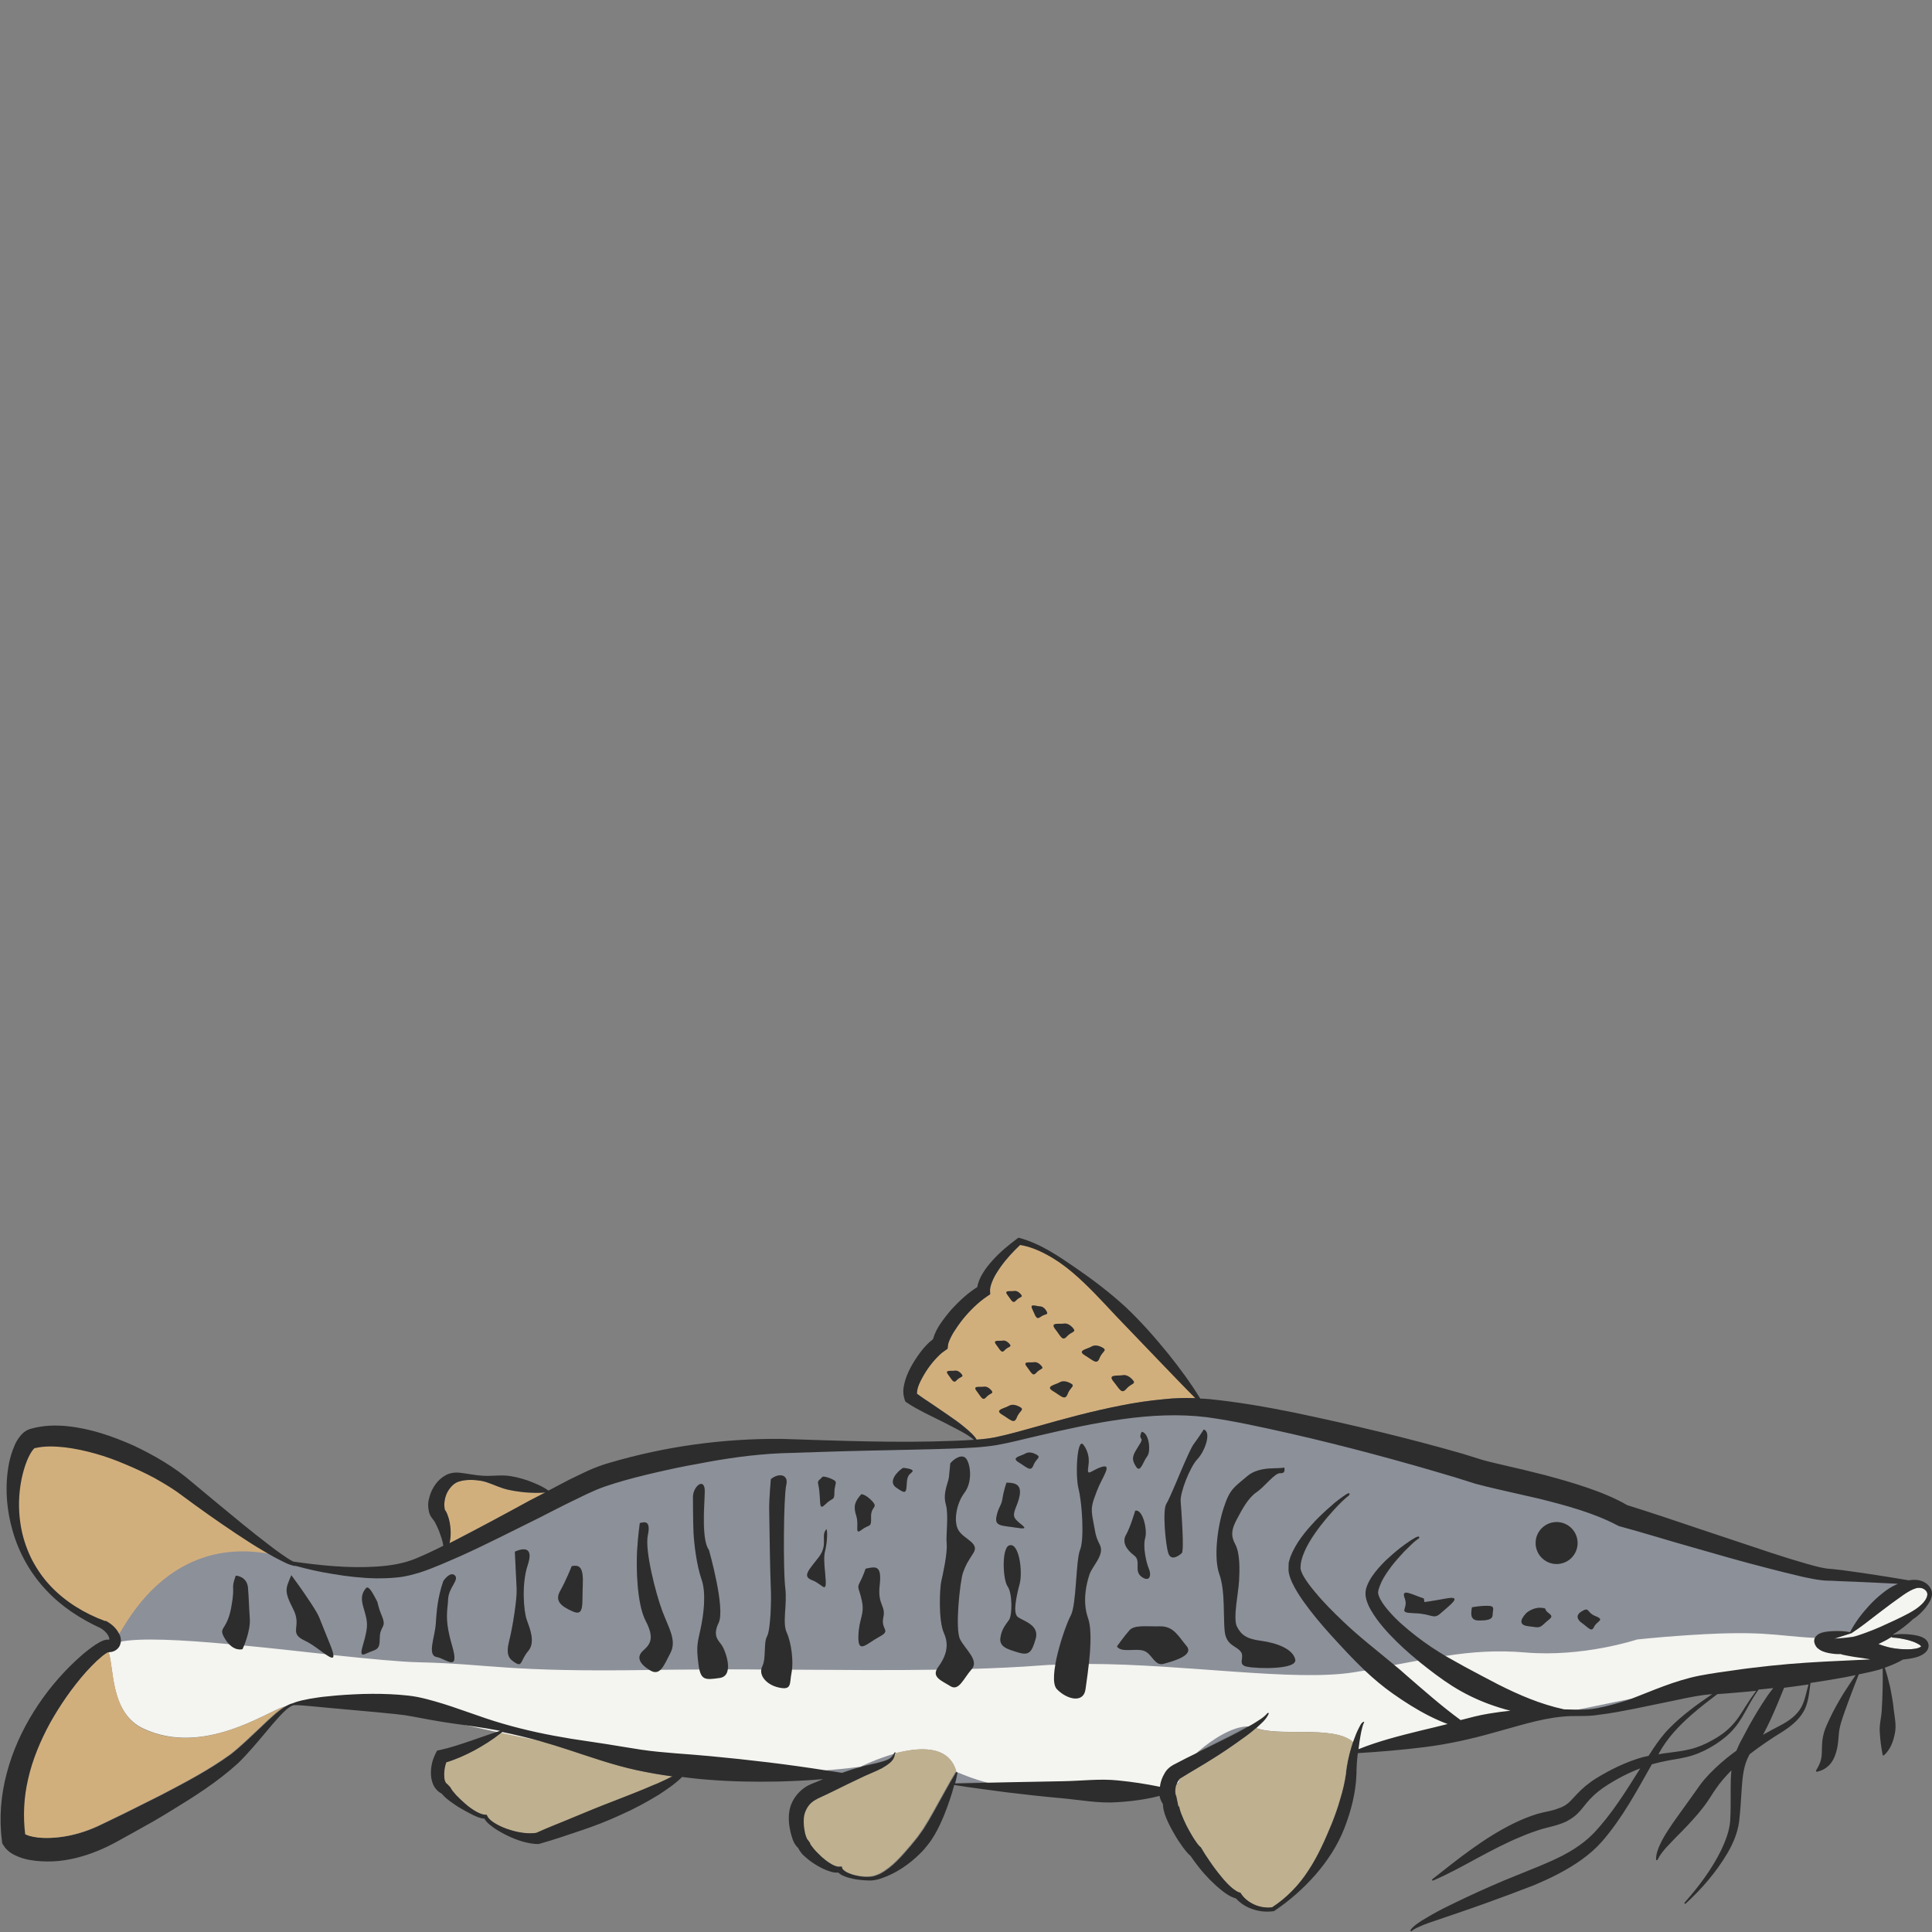 <?xml version="1.0" encoding="utf-8"?>
<!-- Generator: Adobe Illustrator 24.1.2, SVG Export Plug-In . SVG Version: 6.00 Build 0)  -->
<svg version="1.1" id="Layer_1" xmlns="http://www.w3.org/2000/svg" xmlns:xlink="http://www.w3.org/1999/xlink" x="0px" y="0px"
	 viewBox="0 0 128 128" style="enable-background:new 0 0 128 128;" xml:space="preserve">
<rect x="0" y="0" width="128" height="128" fill="#808080" stroke="none"/>
<style type="text/css">
	.st0{fill:#F4F4F0;}
	.st1{fill:#8C9099;}
	.st2{fill:#E5B693;}
	.st3{fill:#BFB08F;}
	.st4{fill:#D1AF7D;}
	.st5{fill:#2D2D2D;}
</style>
<g>
	<path class="st0" d="M125.38,108.5c-0.03,0-0.05-0.02-0.05-0.05c0,0,0.01,0,0.01-0.01c-0.12,0.07-0.24,0.15-0.37,0.22
		c-0.17,0.1-0.36,0.18-0.53,0.27c0.04,0.01,0.07,0.02,0.1,0.03l0.1,0.03c0.07,0.02,0.14,0.05,0.22,0.07
		c0.31,0.1,0.65,0.16,0.99,0.19c0.34,0.03,0.68,0.04,0.99-0.01c0.16-0.02,0.3-0.07,0.38-0.11c0.02-0.01,0.04-0.02,0.04-0.03
		c0.01-0.01,0.02-0.01,0.02-0.01c0.01,0,0.02,0.01,0-0.03c-0.05-0.08-0.21-0.17-0.36-0.23c-0.15-0.07-0.32-0.12-0.49-0.17
		C126.09,108.58,125.73,108.51,125.38,108.5L125.38,108.5z"/>
	<path class="st1" d="M122.03,104.72l-0.62-0.03c-0.21-0.01-0.4,0.01-0.64-0.03c-0.47-0.05-0.87-0.14-1.29-0.23
		c-0.83-0.19-1.65-0.39-2.46-0.61c-1.64-0.41-3.25-0.88-4.86-1.35c-1.62-0.45-3.23-0.96-4.82-1.39l-0.06-0.02l-0.1-0.05
		c-1.55-0.81-3.37-1.31-5.18-1.76l-2.76-0.63c-0.47-0.11-0.93-0.22-1.42-0.35l-1.37-0.43c-3.6-1.07-7.28-2.07-10.95-2.91
		c-1.84-0.41-3.69-0.83-5.53-1.08c-1.81-0.22-3.68-0.13-5.54,0.13c-1.86,0.25-3.71,0.66-5.55,1.09c-0.93,0.21-1.84,0.46-2.8,0.63
		c-0.97,0.16-1.92,0.19-2.87,0.23c-1.9,0.07-3.8,0.09-5.71,0.14c-1.9,0.04-3.8,0.11-5.69,0.17c-1.86,0.08-3.73,0.35-5.57,0.71
		c-0.93,0.17-1.84,0.36-2.76,0.57c-0.91,0.21-1.82,0.43-2.7,0.71c-0.45,0.13-0.87,0.27-1.27,0.45c-0.42,0.19-0.84,0.39-1.26,0.59
		c-0.84,0.41-1.68,0.85-2.53,1.27c-1.7,0.84-3.39,1.71-5.14,2.5c-0.88,0.39-1.75,0.78-2.68,1.09c-0.47,0.15-0.97,0.28-1.46,0.33
		c-0.5,0.07-0.99,0.07-1.48,0.07c-0.98-0.03-1.93-0.13-2.88-0.29c-0.84-0.13-1.66-0.32-2.47-0.54c-0.01,0.01-0.03,0.01-0.04,0.01
		c-0.42-0.09-0.72-0.27-1.06-0.43c-0.21-0.11-0.41-0.22-0.61-0.33c-0.12-0.07-0.23-0.14-0.36-0.21c-0.64-0.37-1.25-0.77-1.87-1.18
		c-1.22-0.82-2.42-1.67-3.6-2.54c-0.43-0.31-0.87-0.6-1.33-0.87c-0.15-0.09-0.31-0.17-0.47-0.27c-0.62-0.33-1.26-0.63-1.91-0.9
		c-1.31-0.55-2.68-0.95-4.02-1.13c-0.68-0.07-1.33-0.09-1.97,0.05H2.31c-0.02,0.01-0.05,0.04-0.08,0.07
		c-0.08,0.09-0.16,0.21-0.23,0.34c-0.15,0.27-0.27,0.58-0.37,0.9c-0.4,1.29-0.47,2.75-0.19,4.12c0.14,0.69,0.38,1.36,0.7,1.99
		c0.34,0.62,0.74,1.21,1.23,1.73c0.98,1.04,2.23,1.8,3.58,2.3h0.01l0.03,0.01c0.36,0.2,0.68,0.47,0.88,0.9l0.01,0.01
		c0.05,0.11,0.08,0.24,0.08,0.39c0,0.03,0,0.07-0.01,0.11c-0.01,0.12-0.07,0.27-0.17,0.38c-0.13,0.15-0.29,0.21-0.43,0.25
		c-0.05,0.01-0.1,0.01-0.15,0.02c0,0.01,0.01,0.01,0.01,0.02c0.37,0.99,0.09,4.02,2.29,5.06c3.97,1.87,8.18-1.1,9.32-1.43
		c0.17-0.11,0.35-0.2,0.55-0.25c0.38-0.17,0.73-0.21,1.1-0.29c0.4-0.06,0.78-0.13,1.18-0.16c0.78-0.09,1.57-0.13,2.36-0.16
		c0.79-0.01,1.58-0.01,2.38,0.05c0.4,0.03,0.8,0.07,1.23,0.15c0.4,0.09,0.78,0.19,1.16,0.29c1.52,0.43,2.97,1.03,4.47,1.47
		c1.5,0.45,3.03,0.77,4.57,1.01l2.32,0.35c0.77,0.12,1.54,0.26,2.29,0.37c1.49,0.21,3.05,0.28,4.59,0.43
		c2.56,0.25,5.12,0.55,7.7,0.95c0.34,0.05,0.69,0.1,1.03,0.16c0.42-0.15,0.84-0.29,1.27-0.4c0.01,0,0.02-0.01,0.03-0.01
		c0.01,0,0.01,0,0.01-0.01c0.42-0.11,0.83-0.18,1.21-0.29c0.36-0.1,0.71-0.19,0.89-0.52c0.02-0.03,0.03-0.07,0.05-0.1
		c0.01-0.03,0.03-0.04,0.06-0.03c0.03,0.01,0.04,0.03,0.03,0.05v0.01c0,0.01,0,0.02-0.01,0.03c1.62-0.45,3.61-0.59,4.08,1.21
		c0.01,0.01,0.03,0.03,0.02,0.05c-0.04,0.23-0.09,0.47-0.15,0.69l2.09-0.05l1.42-0.03l3.65-0.07c1.21-0.02,2.43-0.18,3.64-0.05
		c0.93,0.09,1.84,0.23,2.77,0.42c0.01-0.05,0.01-0.1,0.02-0.15c0.05-0.25,0.13-0.48,0.27-0.71c0.07-0.12,0.15-0.23,0.25-0.34
		c0.1-0.11,0.26-0.21,0.34-0.25c0.57-0.31,1.12-0.58,1.68-0.85c0-0.01,0-0.01,0.01-0.01c0.15-0.07,0.3-0.15,0.46-0.23
		c0.71-0.36,1.42-0.7,2.13-1.07c0.23-0.13,0.46-0.25,0.69-0.38c0.11-0.06,0.23-0.12,0.34-0.19c0.33-0.21,0.69-0.41,0.92-0.69
		l0.01-0.01c0.01-0.02,0.05-0.02,0.07-0.01c0.02,0.01,0.02,0.04,0.01,0.06c-0.18,0.39-0.52,0.65-0.81,0.93
		c1.52,0.61,5.15-0.19,6.43,0.93c0.06-0.17,0.12-0.33,0.19-0.5c0.06-0.14,0.12-0.28,0.19-0.41c0.03-0.07,0.07-0.14,0.11-0.21
		c0.05-0.07,0.06-0.13,0.18-0.19c0.02-0.01,0.04-0.01,0.05,0.01c0.01,0.01,0.01,0.03,0,0.04l-0.02,0.04
		c-0.04,0.07-0.09,0.25-0.12,0.38c-0.03,0.14-0.06,0.28-0.09,0.43c-0.05,0.29-0.09,0.58-0.13,0.87c-0.01,0.01-0.01,0.03-0.01,0.04
		c1.34-0.53,2.74-0.89,4.11-1.23c0.61-0.14,1.21-0.29,1.8-0.44c-0.41-0.15-0.81-0.33-1.21-0.53c-0.86-0.43-1.66-0.94-2.43-1.49
		c-0.66-0.46-1.27-0.97-1.84-1.52c-0.79-0.75-1.53-1.57-2.27-2.37c-0.63-0.7-1.24-1.43-1.8-2.21c-0.28-0.39-0.54-0.8-0.76-1.27
		c-0.1-0.25-0.21-0.48-0.23-0.83l0.05-0.43c0.03-0.13,0.07-0.25,0.11-0.38c0.38-0.97,1.01-1.7,1.65-2.39
		c0.33-0.34,0.67-0.67,1.03-0.97c0.17-0.16,0.36-0.31,0.54-0.45c0.09-0.07,0.19-0.15,0.29-0.21c0.05-0.03,0.09-0.07,0.15-0.1
		l0.07-0.05c0.04-0.02,0.09-0.03,0.13-0.05c0.03-0.01,0.05,0.01,0.06,0.04c0.01,0.02,0,0.03-0.01,0.05l-0.05,0.07
		c-0.01,0.01-0.02,0.02-0.04,0.03l-0.06,0.05c-0.05,0.03-0.09,0.07-0.13,0.11c-0.08,0.07-0.17,0.15-0.25,0.23
		c-0.16,0.16-0.32,0.33-0.48,0.5c-0.32,0.33-0.61,0.69-0.89,1.05c-0.55,0.72-1.07,1.51-1.28,2.31c-0.02,0.09-0.04,0.19-0.05,0.29
		l-0.01,0.27c0.01,0.11,0.09,0.31,0.19,0.48c0.21,0.35,0.48,0.71,0.76,1.05c0.58,0.69,1.22,1.34,1.88,1.97
		c1.07,1.01,2.23,1.91,3.35,2.85c0.28,0.23,0.56,0.47,0.83,0.71c1.18,1.02,2.33,2.04,3.6,2.97c0.61-0.16,1.25-0.33,1.88-0.43
		c0.47-0.08,0.94-0.14,1.42-0.19c-0.48-0.12-0.95-0.27-1.42-0.44c-0.85-0.31-1.66-0.71-2.42-1.19c-0.76-0.47-1.47-1.03-2.17-1.59
		c-0.05-0.04-0.1-0.09-0.15-0.13c-0.64-0.53-1.25-1.08-1.83-1.69c-0.31-0.33-0.6-0.67-0.88-1.05c-0.26-0.38-0.53-0.77-0.68-1.29
		c-0.03-0.13-0.06-0.27-0.05-0.43c-0.01-0.08,0.01-0.17,0.03-0.25c0.02-0.06,0.04-0.13,0.06-0.19c0.09-0.25,0.21-0.45,0.34-0.65
		c0.26-0.39,0.57-0.72,0.89-1.04c0.32-0.31,0.66-0.6,1.01-0.87c0.17-0.14,0.36-0.27,0.54-0.39c0.09-0.07,0.19-0.13,0.28-0.18
		c0.11-0.06,0.16-0.12,0.34-0.16c0.03-0.01,0.07,0.02,0.07,0.05c0.01,0.03-0.01,0.05-0.03,0.07l-0.05,0.03
		c-0.03,0.02-0.15,0.11-0.22,0.17c-0.09,0.07-0.16,0.15-0.24,0.22c-0.16,0.15-0.31,0.3-0.46,0.45c-0.3,0.31-0.58,0.63-0.84,0.97
		c-0.25,0.34-0.5,0.69-0.67,1.05c-0.08,0.18-0.15,0.36-0.2,0.53c-0.01,0.05-0.01,0.09-0.02,0.13c0,0.03-0.01,0.04,0,0.07
		c0.01,0.05,0.02,0.13,0.05,0.2c0.11,0.31,0.36,0.65,0.62,0.95c0.27,0.31,0.56,0.61,0.87,0.89c0.62,0.56,1.29,1.07,2,1.55
		c0.3,0.2,0.61,0.39,0.92,0.58c0.42,0.24,0.85,0.48,1.27,0.71c0.74,0.4,1.48,0.8,2.23,1.18c1.39,0.69,2.8,1.31,4.37,1.65l0.89,0.02
		h0.17c0.38,0,0.76-0.03,1.13-0.1c0.68-0.13,1.36-0.33,2.02-0.58c0.07-0.03,0.15-0.05,0.22-0.08c1.47-0.56,2.91-1.22,4.55-1.55
		c0.84-0.16,1.58-0.26,2.38-0.37c0.78-0.12,1.57-0.2,2.35-0.29c1.58-0.17,3.15-0.25,4.73-0.33l1.87-0.09
		c-0.09-0.02-0.19-0.03-0.29-0.05c-0.32-0.06-0.68-0.09-1.03-0.16c-0.18-0.03-0.36-0.07-0.55-0.11c-0.02-0.01-0.05-0.02-0.07-0.03
		c-0.13,0-0.26,0-0.4-0.01c-0.19-0.02-0.4-0.05-0.62-0.11c-0.11-0.03-0.22-0.07-0.36-0.15c-0.05-0.03-0.13-0.09-0.2-0.15
		c-0.07-0.08-0.13-0.17-0.17-0.3c-0.01-0.03-0.03-0.19-0.01-0.27c0.01-0.01,0.01-0.03,0.01-0.04c0.03-0.08,0.07-0.13,0.11-0.17
		c0.09-0.09,0.15-0.13,0.22-0.16c0.13-0.06,0.23-0.08,0.33-0.1c0.21-0.04,0.4-0.05,0.59-0.06c0.37-0.01,0.76,0.01,1.1,0.07
		c0.32-0.64,0.79-1.25,1.29-1.79c0.26-0.27,0.53-0.53,0.83-0.77c0.29-0.24,0.61-0.45,0.97-0.61c0.03-0.01,0.06-0.03,0.09-0.04
		C124.54,104.84,123.28,104.76,122.03,104.72z M77.28,99.64c0.26-0.42,1-2.28,1.21-2.73c0.21-0.45,0.42-1,0.66-1.31
		c0.24-0.31,0.61-0.89,0.61-0.89c0.52,0.15,0.07,1.44-0.42,1.96c-0.5,0.53-1.16,2.23-1.11,2.81c0.05,0.58,0.23,3.25,0.07,3.41
		c-0.15,0.16-0.71,0.58-0.89,0C77.22,102.32,77.01,100.06,77.28,99.64z M75.24,96.12c0.25-0.44,0.48-0.69,0.36-0.81
		c-0.13-0.13,0.04-0.44,0.04-0.44c0.48,0.06,0.63,1.29,0.36,1.63c-0.27,0.33-0.44,1.11-0.71,0.69C75.02,96.76,75,96.56,75.24,96.12z
		 M74.61,101.68c0.29-0.49,0.6-1.59,0.6-1.59c0.5-0.13,0.82,1.25,0.66,1.81c-0.16,0.55,0.05,1.6,0.23,2.02
		c0.18,0.41,0.08,0.94-0.48,0.55c-0.55-0.39,0-1.05-0.5-1.41C74.64,102.68,74.32,102.18,74.61,101.68z M74.83,108.02
		c0.33-0.37,1.1-0.24,2.02-0.27c0.93-0.02,1.23,0.68,1.76,1.31c0.53,0.63-0.9,1-1.52,1.17c-0.61,0.18-0.76-0.69-1.33-0.87
		c-0.57-0.18-1.47,0.15-1.76-0.29C74,109.08,74.5,108.38,74.83,108.02z M66.76,105.1c-0.33-0.47-0.4-2.55,0.1-2.72
		c0.66-0.23,0.9,1.73,0.7,2.52c-0.2,0.8-0.48,1.95-0.12,2.23c0.35,0.27,1.43,0.52,1.18,1.42c-0.25,0.9-0.43,1.15-1.16,0.93
		c-0.72-0.23-1.25-0.37-1.18-0.97c0.08-0.6,0.38-0.9,0.58-1.2C67.06,107,67.08,105.58,66.76,105.1z M67.94,96.3
		c0,0,0.23-0.17,0.67,0.04c0.44,0.22,0.04,0.26-0.13,0.73c-0.18,0.47-0.42,0.16-0.97-0.17C66.95,96.56,67.62,96.48,67.94,96.3z
		 M66.02,100.47c0.13-0.67,0.32-0.67,0.4-1.19c0.08-0.53,0.26-1.05,0.26-1.05c0.67,0,0.99,0.18,0.87,0.87
		c-0.12,0.69-0.56,1.16-0.27,1.53c0.27,0.37,1.13,0.75,0.11,0.59C66.38,101.06,65.88,101.14,66.02,100.47z M59.84,97.25
		c0,0,0.8,0.06,0.6,0.27c-0.21,0.21-0.33,0.21-0.36,0.83c-0.03,0.63-0.12,0.6-0.68,0.21C58.82,98.17,59.45,97.48,59.84,97.25z
		 M58.28,105.03c-0.15,1.33,0.42,1.31,0.24,2.13c-0.18,0.83,0.56,0.83-0.27,1.28c-0.84,0.45-1.41,1.16-1.37-0.03
		c0.03-1.19,0.42-1.42,0.23-2.31c-0.17-0.89-0.36-0.86-0.15-1.25c0.21-0.39,0.39-0.92,0.39-0.92
		C58.04,103.78,58.43,103.69,58.28,105.03z M57.05,99c0,0,0.27-0.03,0.72,0.45c0.45,0.48-0.09,0.33-0.06,1.07
		c0.03,0.74-0.11,0.44-0.62,0.83c-0.51,0.39-0.15-0.27-0.36-0.92C56.52,99.77,56.64,99.48,57.05,99z M54.51,97.83
		c0,0,0.18-0.03,0.62,0.17c0.44,0.2,0.15,0.28,0.15,0.87s-0.11,0.32-0.57,0.77c-0.46,0.45-0.34,0.03-0.42-0.78
		C54.21,98.03,54.04,98.28,54.51,97.83z M54.25,103.16c0.66-0.86,0.09-1.43,0.5-1.84c0,0,0.09,0.15,0,0.92
		c-0.09,0.77-0.23,0.51-0.09,2.02c0.15,1.51-0.12,0.71-0.84,0.45C53.11,104.44,53.59,104.02,54.25,103.16z M37.12,105.38
		c0.38-0.67,0.76-1.63,0.76-1.63c0.5-0.09,0.79,0.03,0.73,1.28c-0.06,1.25,0.12,2.07-0.67,1.71
		C37.15,106.4,36.74,106.06,37.12,105.38z M33.73,108.73c0.23-0.93,0.52-2.79,0.5-3.46c-0.03-0.67-0.12-2.47-0.12-2.47
		c0.59-0.26,1.26-0.32,0.85,0.9c-0.41,1.23-0.26,3.05-0.06,3.64c0.21,0.58,0.58,1.48,0.09,2.06c-0.5,0.59-0.38,1.05-0.82,0.79
		C33.73,109.92,33.5,109.66,33.73,108.73z M28.87,107.6c0.06-0.87,0.12-1.75,0.5-2.85c0,0,0.44-0.67,0.76-0.37
		c0.32,0.29-0.41,0.81-0.44,1.57c-0.03,0.76-0.27,1.28,0.26,3.09c0.52,1.8-0.38,0.87-1.03,0.75
		C28.28,109.66,28.81,108.47,28.87,107.6z M24.25,105.21c0.21-0.23,0.58,0.61,0.7,0.81c0.11,0.21,0.03,0.27,0.35,1.05
		c0.32,0.79-0.15,0.61-0.15,1.45c0,0.85-0.23,0.7-0.91,1.02c-0.67,0.32-0.03-0.73,0.06-1.75C24.39,106.78,23.57,105.98,24.25,105.21
		z M16.06,109.26c0,0-0.42,0.15-0.87-0.32c-0.09-0.09-0.17-0.2-0.26-0.33c-0.54-0.86,0.09-0.47,0.39-2.11
		c0.3-1.63-0.06-1.1,0.3-2.11c0,0,0.74,0.03,0.8,0.81c0.06,0.77,0.06,1.19,0.12,2.05c0.05,0.63-0.23,1.41-0.38,1.79
		C16.1,109.18,16.06,109.26,16.06,109.26z M21.54,109.6c-0.37-0.26-0.88-0.68-1.35-0.9c-1.13-0.53-0.15-0.89-0.78-2.11
		c-0.62-1.22-0.48-1.34-0.12-2.23c0,0,0.66,0.86,1.31,1.87c0.66,1.01,0.42,0.69,1.23,2.65c0.16,0.39,0.23,0.64,0.24,0.78
		C22.1,109.94,21.88,109.83,21.54,109.6z M43.06,110.65c-0.67-0.41-0.93-0.87-0.44-1.31c0.5-0.44,0.73-0.85,0.15-1.98
		c-0.59-1.13-0.62-3.61-0.56-4.63c0.05-1.01,0.17-1.83,0.17-1.83c0.32-0.09,0.73-0.18,0.52,0.81c-0.2,0.99,0.53,3.83,0.97,5
		c0.44,1.16,0.97,1.95,0.53,2.79c-0.26,0.48-0.44,0.91-0.67,1.13C43.56,110.8,43.35,110.82,43.06,110.65z M47.68,111.16
		c-0.85,0.12-1.17,0.16-1.33-0.53c-0.03-0.11-0.05-0.25-0.07-0.41c-0.14-1.13-0.07-1.33,0.14-2.28c0.21-0.95,0.39-2.39,0.07-3.3
		c-0.32-0.91-0.49-2.31-0.52-3.05c-0.04-0.73-0.04-2.45-0.04-2.45c0.04-0.7,0.81-1.29,0.78-0.25c-0.03,1.05-0.21,3.16,0.28,3.83
		c0,0,1.09,3.85,0.64,4.8c-0.46,0.95,0.03,1.19,0.25,1.55c0.14,0.23,0.45,1.02,0.36,1.57C48.17,110.89,48.01,111.11,47.68,111.16z
		 M52.44,110.84c-0.14,0.7,0.04,1.16-0.81,0.98c-0.74-0.15-1.27-0.69-1.19-1.19c0.01-0.07,0.03-0.14,0.06-0.21
		c0.28-0.56,0.07-1.54,0.32-2c0.25-0.45,0.29-2.59,0.25-3.19c-0.03-0.6-0.1-4.91-0.1-5.41c0-0.49,0.1-1.82,0.1-1.82
		c0.5-0.42,1.2-0.35,1.03,0.39c-0.17,0.73-0.21,5.57-0.07,6.77c0.14,1.19-0.21,2.31,0.11,3.01c0.29,0.64,0.43,1.74,0.34,2.46
		C52.47,110.7,52.46,110.77,52.44,110.84z M62.96,111.71c-0.51-0.33-1.15-0.55-0.91-1.08c0.03-0.05,0.06-0.11,0.1-0.17
		c0.48-0.65,0.78-1.4,0.39-2.26c-0.39-0.86-0.27-3.03-0.18-3.41c0.09-0.39,0.42-1.87,0.36-2.49c-0.06-0.63,0.15-1.9-0.06-2.65
		c-0.21-0.74,0.17-1.45,0.21-1.78c0.03-0.33,0.09-0.92,0.09-0.92c0.24-0.29,0.81-0.68,1.08-0.27c0.27,0.41,0.39,1.51-0.15,2.23
		c-0.54,0.71-0.74,1.96-0.36,2.53c0.39,0.56,1.37,0.8,0.95,1.45c-0.42,0.65-0.5,0.8-0.68,1.33c-0.18,0.54-0.54,3.71-0.18,4.4
		c0.36,0.67,1.26,1.37,0.77,1.96c-0.01,0.01-0.01,0.02-0.02,0.03C63.83,111.21,63.53,112.07,62.96,111.71z M71.91,111.91
		c-0.13,0.97-1.24,0.68-1.9,0c-0.24-0.25-0.23-0.88-0.11-1.61c0.21-1.25,0.77-2.81,1.03-3.27c0.39-0.72,0.33-3.64,0.62-4.36
		c0.3-0.71,0.13-3.12-0.09-4.03c-0.23-0.91-0.1-3.35,0.3-2.96c0.03,0.03,0.49,0.55,0.36,1.4c-0.13,0.85,0.13,0.33,0.89,0.1
		c0.75-0.23,0,0.71-0.33,1.59c-0.33,0.88-0.42,1.07-0.26,1.92c0.17,0.85,0.13,1.01,0.46,1.66c0.33,0.65-0.49,1.36-0.68,1.95
		c-0.19,0.59-0.49,1.79-0.1,2.89c0.25,0.69,0.17,1.95,0.06,3.05C72.06,110.92,71.96,111.54,71.91,111.91z M85.82,109.94
		c0.17,0.7-2.54,0.63-3.2,0.49c-0.67-0.14-0.11-0.63-0.42-1.01c-0.32-0.39-0.95-0.39-1.06-1.33c-0.1-0.95,0.04-2.69-0.35-3.78
		c-0.39-1.08-0.14-3.11,0.28-4.4c0.42-1.29,0.7-1.37,1.55-2.1c0.84-0.73,2.18-0.45,2.46-0.59c0,0,0.14,0.42-0.24,0.39
		c-0.39-0.03-1.02,0.87-1.58,1.26c-0.56,0.38-0.95,1.11-1.3,1.78c-0.36,0.67-0.42,1.08-0.11,1.68c0.32,0.59,0.28,1.71,0.25,2.41
		c-0.03,0.7-0.42,2.52-0.14,3.04c0.28,0.53,0.6,0.81,1.62,0.95C84.59,108.86,85.64,109.24,85.82,109.94z M104.78,106.77
		c0.56-0.35,0.32,0.07,0.95,0.31c0.63,0.24,0.07,0.31-0.11,0.69c-0.17,0.39-0.35,0.07-0.84-0.28
		C104.78,107.5,104.21,107.12,104.78,106.77z M103.13,100.84c0.77,0,1.39,0.62,1.39,1.39c0,0.77-0.62,1.39-1.39,1.39
		c-0.76,0-1.4-0.62-1.4-1.39C101.73,101.46,102.36,100.84,103.13,100.84z M101.13,106.87c0,0,0.42-0.38,0.95-0.35
		c0.52,0.03,0.14,0.07,0.52,0.35c0.39,0.28,0.07,0.35-0.28,0.7c-0.35,0.35-0.42,0.24-1.05,0.17
		C100.64,107.68,100.71,107.32,101.13,106.87z M97.53,106.49c0,0,0.46-0.11,1.01-0.11c0.56,0,0.35,0.25,0.35,0.59
		c0,0.35-0.42,0.39-0.91,0.39C97.49,107.36,97.42,107.05,97.53,106.49z M95.45,106.87c-0.49,0.45-0.56,0.04-1.75,0
		c-1.19-0.03-0.35-0.24-0.63-0.97c-0.28-0.73,0.49-0.24,1.26,0l0.04,0.25c0,0,0.32-0.03,1.47-0.25
		C97,105.69,95.95,106.42,95.45,106.87z M78,118.02c-0.03,0.07-0.06,0.14-0.09,0.21c0.19-0.09,0.26-0.21,0.19-0.35
		C78.07,117.91,78.03,117.97,78,118.02z"/>
	<path class="st0" d="M127.36,105.23c-0.13-0.04-0.27-0.05-0.41-0.01c-0.28,0.08-0.56,0.25-0.84,0.44
		c-0.55,0.38-1.11,0.79-1.67,1.23c-0.57,0.44-1.11,0.87-1.77,1.3l-1.06,0.34c-0.02,0.01-0.04,0.02-0.07,0.02c0.04,0,0.07,0,0.11,0
		c0.33-0.02,0.67-0.05,1.01-0.1c0.26-0.02,0.57-0.15,0.9-0.26c0.33-0.12,0.65-0.25,0.98-0.39c0.64-0.29,1.29-0.58,1.92-0.91
		c0.31-0.17,0.61-0.36,0.86-0.6c0.24-0.23,0.45-0.56,0.34-0.8C127.61,105.38,127.49,105.28,127.36,105.23z"/>
	<path class="st2" d="M120.97,108.84c0.01-0.01,0.02-0.02,0.02-0.03C120.98,108.81,120.97,108.82,120.97,108.84
		C120.95,108.84,120.94,108.86,120.97,108.84z"/>
	<path class="st3" d="M42.15,117.27c-1.57-0.35-3.03-0.87-4.53-1.36c-1.44-0.47-2.89-0.88-4.37-1.18c0,0.01,0,0.01-0.01,0.02
		c-0.58,0.46-1.2,0.86-1.85,1.21c-0.58,0.31-1.19,0.59-1.86,0.79c-0.09,0.24-0.14,0.54-0.14,0.8c0,0.16,0.02,0.31,0.06,0.42
		c0.04,0.11,0.08,0.18,0.17,0.24l0.22,0.23c0,0,0,0,0,0.01l0.04,0.06c0.03,0.04,0.06,0.09,0.1,0.14c0.08,0.1,0.16,0.2,0.25,0.29
		c0.18,0.19,0.37,0.38,0.58,0.55c0.2,0.18,0.42,0.34,0.64,0.48c0.22,0.13,0.48,0.25,0.68,0.26l0.11,0l0.05,0.1
		c0.1,0.21,0.38,0.42,0.65,0.56c0.27,0.15,0.57,0.27,0.87,0.36c0.57,0.17,1.2,0.27,1.72,0.19c0.86-0.39,1.71-0.7,2.55-1.06
		c0.86-0.36,1.72-0.71,2.59-1.04c0.86-0.34,1.73-0.67,2.58-1.04c0.22-0.09,0.43-0.18,0.63-0.28c0.21-0.1,0.42-0.19,0.62-0.3
		c0.02-0.01,0.03-0.02,0.05-0.03c-0.01,0-0.02,0-0.04,0C43.73,117.57,42.95,117.44,42.15,117.27z"/>
	<path class="st4" d="M65.96,95.22c0.91-0.19,1.83-0.45,2.74-0.71c1.83-0.52,3.67-1.02,5.56-1.39c0.94-0.19,1.9-0.33,2.87-0.42
		c0.68-0.07,1.38-0.09,2.08-0.07c-0.81-0.82-1.6-1.64-2.39-2.47l-2.85-2.97c-0.94-1-1.86-2.02-2.91-2.9
		c-0.53-0.44-1.09-0.84-1.69-1.16c-0.56-0.31-1.16-0.55-1.77-0.65c-0.47,0.44-0.91,0.91-1.28,1.42c-0.19,0.27-0.37,0.54-0.5,0.82
		c-0.13,0.28-0.23,0.57-0.22,0.78l0.01,0.23l-0.22,0.15c-0.58,0.4-1.12,0.92-1.58,1.49c-0.23,0.28-0.44,0.58-0.63,0.89
		c-0.18,0.29-0.35,0.64-0.37,0.83l-0.03,0.26l-0.22,0.14c-0.21,0.14-0.44,0.37-0.65,0.6c-0.21,0.24-0.41,0.5-0.58,0.77
		c-0.17,0.27-0.33,0.56-0.45,0.84c-0.1,0.23-0.15,0.47-0.14,0.62c0.27,0.21,0.6,0.43,0.92,0.64l1.12,0.76
		c0.37,0.26,0.75,0.51,1.1,0.81c0.18,0.15,0.35,0.29,0.52,0.46c0.11,0.12,0.23,0.23,0.31,0.38C65.13,95.35,65.55,95.3,65.96,95.22z"
		/>
	<path class="st0" d="M124.03,110.36c-0.88,0.21-10.03,1.29-13.72,1.81c-0.87,0.12-1.69,0.27-2.47,0.42
		c-1.22,0.24-2.33,0.49-3.33,0.68c-1.09,0.2-2.03,0.33-2.84,0.27c-2.03-0.13-8.53,2.15-11.69,2.35c-0.08-0.19-0.2-0.36-0.36-0.49
		c-1.28-1.12-4.91-0.31-6.43-0.93c-0.16-0.07-0.34-0.09-0.54-0.09c-0.98,0.01-2.3,0.82-3.27,1.67c-0.01,0-0.01,0-0.01,0.01
		c-0.85,0.75-1.43,1.52-1.27,1.82c0.07,0.14,0,0.26-0.19,0.35c-0.74,0.38-3.31,0.42-6,0.42c-2.58,0-4.53,0-6.59-0.57
		c-0.64-0.17-1.28-0.4-1.96-0.69c-0.48-1.79-2.46-1.65-4.08-1.21c-0.05,0.01-0.09,0.03-0.13,0.04c-1.09,0.32-1.99,0.76-2.1,0.81
		c-0.01,0.01-0.01,0.01-0.01,0.01c-0.01,0-0.02,0.01-0.03,0.01c-0.17,0.02-1.04,0.14-2.31,0.24c-1.75,0.13-4.26,0.24-6.73,0.02
		c-2.53-0.23-7.57-1.07-12.26-1.99c-0.87-0.17-1.72-0.34-2.54-0.52c-0.08-0.01-0.16-0.03-0.24-0.05c-0.58-0.13-1.15-0.25-1.7-0.37
		c-1.78-0.39-3.31-0.78-4.36-1.11c-4.33-1.35-5.95-0.81-8.07-0.19c-1.14,0.33-5.35,3.31-9.32,1.43c-2.2-1.04-1.92-4.07-2.29-5.06
		c0-0.01-0.01-0.01-0.01-0.02c-0.11-0.32,0.17-0.53,0.75-0.65c1.3-0.29,4.11-0.14,7.26,0.15c0.32,0.03,0.64,0.05,0.97,0.09
		c1.79,0.17,3.65,0.38,5.38,0.57c0.18,0.02,0.36,0.04,0.53,0.06c2.35,0.25,4.41,0.45,5.67,0.48c4.84,0.11,5.71,0.66,15.31,0.51
		c0.23-0.01,0.46-0.01,0.68-0.01c0.87-0.01,1.74-0.02,2.61-0.02c0.62-0.01,1.25-0.01,1.87-0.01c0.75,0,1.49,0,2.23,0.01
		c0.68,0,1.35,0.01,2.03,0.01c3.36,0.02,6.59,0.05,9.59,0c0.8-0.01,1.58-0.03,2.33-0.05c1.6-0.05,3.13-0.12,4.56-0.23
		c0.32-0.03,0.63-0.04,0.95-0.05c0.72-0.04,1.47-0.05,2.23-0.05c6.41,0.01,13.64,1.19,17.59,0.55c0.23-0.04,0.47-0.08,0.7-0.11
		c0.68-0.13,1.33-0.25,1.96-0.37c0.54-0.1,1.05-0.2,1.56-0.29c0.63-0.12,1.24-0.23,1.84-0.31c1.73-0.27,3.38-0.39,5.27-0.23
		c3.85,0.33,7.41-0.86,7.41-0.86s1.44-0.15,2.59-0.23c5.81-0.43,6.42-0.01,9.24,0.13c0.38,0.02,0.79,0.03,1.27,0.04
		c0,0,1.03,0.51,2.75,0.61C126.01,109.28,124.91,110.15,124.03,110.36z"/>
	<path class="st4" d="M7.86,108.29c0.41-0.48,3.24-6.71,10.21-5.3C15.24,100.68,4.02,93.44,2,95.55s-1.3,7.18,0.83,9.22
		C4.95,106.82,7.86,108.29,7.86,108.29z"/>
	<path class="st4" d="M29.44,100c0.01,0-0.04-0.04,0.04,0.07c0.1,0.16,0.15,0.29,0.2,0.44c0.09,0.28,0.14,0.54,0.15,0.81
		c0.02,0.27,0.01,0.54-0.04,0.81c-0.01,0.04-0.02,0.08-0.03,0.12c0.11-0.05,0.21-0.1,0.32-0.16c1.67-0.87,3.34-1.76,5.01-2.67
		c0.34-0.18,0.69-0.36,1.03-0.54c-0.46,0.04-0.91,0.02-1.36-0.01c-0.49-0.05-0.98-0.11-1.45-0.26c-0.47-0.15-0.93-0.39-1.41-0.49
		c-0.48-0.09-1-0.1-1.44,0.02c-0.22,0.05-0.37,0.16-0.5,0.29c-0.13,0.13-0.24,0.27-0.33,0.44c-0.17,0.33-0.23,0.79-0.19,1.06
		C29.43,99.97,29.44,99.97,29.44,100z"/>
	<ellipse class="st5" cx="103.13" cy="102.23" rx="1.39" ry="1.39"/>
	<path class="st5" d="M127.57,106.52c0.11-0.15,0.23-0.31,0.32-0.49c0.09-0.19,0.15-0.41,0.08-0.65c-0.15-0.45-0.61-0.7-1.06-0.71
		c-0.16-0.01-0.32,0.01-0.46,0.03c-1.45-0.25-2.9-0.47-4.36-0.67l-0.63-0.07c-0.21-0.02-0.44-0.03-0.61-0.07
		c-0.36-0.06-0.78-0.18-1.17-0.29c-0.8-0.23-1.6-0.48-2.39-0.74l-4.77-1.59c-1.56-0.53-3.11-1.05-4.71-1.55
		c-0.87-0.5-1.76-0.85-2.66-1.16c-0.93-0.32-1.86-0.58-2.79-0.83c-0.93-0.24-1.86-0.46-2.78-0.67c-0.46-0.11-0.92-0.21-1.34-0.33
		l-1.35-0.42c-3.69-1.06-7.38-1.93-11.13-2.72c-1.88-0.38-3.76-0.71-5.69-0.9c-0.18-0.01-0.37-0.03-0.55-0.03
		c-0.64-1.05-1.37-2.03-2.13-2.98c-0.88-1.08-1.8-2.13-2.81-3.08c-1.03-0.95-2.15-1.8-3.3-2.59c-1.15-0.79-2.3-1.59-3.72-1.99
		L67.48,82l-0.1,0.07c-0.56,0.42-1.11,0.87-1.6,1.41c-0.24,0.27-0.48,0.55-0.67,0.88c-0.16,0.26-0.3,0.55-0.36,0.91
		c-0.65,0.41-1.2,0.93-1.7,1.47c-0.27,0.31-0.52,0.63-0.76,0.98c-0.19,0.29-0.36,0.59-0.48,1.01c-0.28,0.21-0.5,0.45-0.7,0.69
		c-0.24,0.3-0.45,0.61-0.64,0.93c-0.19,0.32-0.36,0.67-0.48,1.04c-0.1,0.38-0.24,0.79-0.05,1.35l0.04,0.11l0.09,0.07
		c0.43,0.29,0.82,0.49,1.22,0.7l1.21,0.6c0.4,0.2,0.79,0.41,1.19,0.62c0.19,0.11,0.38,0.21,0.56,0.34c0.09,0.07,0.19,0.13,0.28,0.21
		c-0.45,0.03-0.91,0.05-1.36,0.07c-3.79,0.15-7.58-0.01-11.39-0.13c-3.87-0.03-7.69,0.49-11.42,1.59c-0.46,0.13-0.94,0.31-1.41,0.52
		c-0.45,0.21-0.88,0.42-1.31,0.63c-0.44,0.23-0.88,0.46-1.31,0.69v-0.01c-0.44-0.31-0.91-0.49-1.38-0.67
		c-0.48-0.15-0.96-0.29-1.46-0.32c-0.51-0.03-1.03,0.05-1.53,0.01c-0.5-0.03-0.97-0.14-1.52-0.2c-0.28-0.03-0.62,0.01-0.9,0.16
		c-0.28,0.15-0.52,0.37-0.69,0.61c-0.18,0.25-0.31,0.52-0.39,0.81c-0.09,0.29-0.13,0.59-0.05,0.95c0.01,0.09,0.05,0.2,0.09,0.29
		c0.05,0.09,0.15,0.24,0.16,0.24c0.04,0.04,0.09,0.13,0.15,0.21c0.1,0.18,0.19,0.39,0.28,0.6c0.11,0.31,0.24,0.64,0.28,0.97
		c-0.59,0.3-1.19,0.58-1.78,0.83c-0.83,0.35-1.72,0.49-2.65,0.55c-1.82,0.12-3.68-0.07-5.51-0.33c-0.25-0.13-0.52-0.31-0.76-0.48
		c-0.3-0.21-0.59-0.42-0.88-0.65c-0.57-0.44-1.15-0.89-1.71-1.35c-1.13-0.92-2.25-1.86-3.37-2.79c-1.15-1-2.48-1.76-3.84-2.41
		c-1.38-0.61-2.83-1.13-4.4-1.29c-0.77-0.08-1.61-0.06-2.39,0.16l-0.11,0.03c-0.05,0.02-0.09,0.04-0.14,0.06
		c-0.09,0.04-0.16,0.09-0.23,0.14c-0.13,0.1-0.21,0.21-0.3,0.31c-0.15,0.2-0.26,0.39-0.34,0.59c-0.17,0.39-0.28,0.77-0.36,1.15
		c-0.3,1.54-0.17,3.09,0.25,4.54c0.42,1.45,1.18,2.79,2.21,3.88c1.01,1.09,2.28,1.91,3.63,2.53c0.25,0.16,0.48,0.4,0.54,0.63
		c0.02,0.05,0.02,0.09,0.01,0.12h-0.1c0,0-0.07,0-0.13,0.01c-0.03,0.01-0.09,0.02-0.12,0.03c-0.25,0.09-0.4,0.2-0.57,0.3
		c-0.16,0.11-0.32,0.22-0.46,0.33c-0.3,0.23-0.57,0.47-0.84,0.72c-1.07,1-2.01,2.14-2.79,3.39s-1.4,2.61-1.78,4.06
		c-0.39,1.45-0.52,2.99-0.32,4.5l0.02,0.16l0.09,0.14c0.15,0.25,0.33,0.38,0.48,0.49c0.15,0.1,0.3,0.17,0.44,0.23
		c0.28,0.12,0.55,0.19,0.82,0.24c0.53,0.09,1.04,0.11,1.55,0.09c1.01-0.05,1.98-0.31,2.88-0.67c0.94-0.37,1.7-0.85,2.5-1.28
		c0.8-0.44,1.6-0.89,2.37-1.37c1.56-0.95,3.12-1.93,4.51-3.2c0.68-0.67,1.25-1.36,1.84-2.06c0.29-0.35,0.58-0.69,0.88-1.02
		c0.28-0.29,0.57-0.61,0.93-0.75c0.32-0.01,0.71,0.03,1.06,0.06l1.17,0.11l2.32,0.21c0.77,0.07,1.54,0.14,2.29,0.22
		c0.38,0.04,0.74,0.09,1.09,0.16c0.36,0.07,0.74,0.14,1.13,0.21c0.91,0.17,1.83,0.29,2.76,0.42c0.63,0.09,1.25,0.19,1.87,0.31
		c-0.06,0.02-0.11,0.04-0.17,0.06c-0.6,0.19-1.2,0.41-1.79,0.61c-0.68,0.23-1.36,0.46-2.01,0.6l-0.2,0.04l-0.09,0.17
		c-0.23,0.46-0.33,0.89-0.32,1.38c0.01,0.24,0.05,0.49,0.17,0.75c0.1,0.21,0.3,0.43,0.54,0.55l0.09,0.1
		c0.06,0.07,0.11,0.11,0.17,0.17c0.11,0.1,0.23,0.19,0.34,0.27c0.23,0.17,0.47,0.33,0.72,0.47c0.25,0.14,0.49,0.28,0.74,0.4
		c0.24,0.11,0.47,0.23,0.77,0.25c0.19,0.32,0.46,0.48,0.7,0.66c0.28,0.18,0.58,0.35,0.88,0.49c0.31,0.15,0.62,0.27,0.96,0.37
		c0.34,0.09,0.68,0.17,1.07,0.16l0.02-0.01l0.08-0.02c0.89-0.25,1.79-0.56,2.68-0.86c0.9-0.3,1.78-0.64,2.64-1.04
		c0.87-0.38,1.7-0.83,2.52-1.33c0.53-0.35,1.09-0.72,1.55-1.18c0.57,0.07,1.14,0.14,1.72,0.18c1.57,0.13,3.14,0.15,4.71,0.12
		c0.97-0.03,1.95-0.07,2.92-0.16l-0.48,0.2l-0.3,0.12c-0.1,0.04-0.23,0.11-0.34,0.17c-0.46,0.29-0.82,0.71-1.01,1.21
		c-0.19,0.49-0.17,1.07-0.1,1.49c0.04,0.23,0.09,0.45,0.17,0.69c0.03,0.12,0.09,0.24,0.15,0.37c0.06,0.09,0.12,0.2,0.25,0.31
		c0.06,0.13,0.13,0.22,0.19,0.31c0.09,0.12,0.2,0.22,0.31,0.31c0.21,0.19,0.43,0.35,0.66,0.49c0.23,0.14,0.47,0.27,0.73,0.37
		c0.23,0.08,0.46,0.18,0.76,0.15c0.09,0.08,0.18,0.13,0.26,0.18c0.13,0.06,0.25,0.11,0.38,0.15c0.25,0.07,0.49,0.12,0.74,0.15
		c0.25,0.03,0.5,0.05,0.76,0.05c0.27-0.01,0.52-0.07,0.77-0.16c0.97-0.34,1.83-0.94,2.54-1.65c0.19-0.18,0.34-0.37,0.5-0.57
		c0.17-0.21,0.31-0.43,0.44-0.65c0.26-0.44,0.46-0.89,0.65-1.35c0.25-0.64,0.48-1.29,0.65-1.95c1.17,0.19,2.34,0.33,3.51,0.49
		c1.21,0.15,2.42,0.28,3.64,0.39c1.21,0.11,2.43,0.35,3.66,0.26c0.61-0.04,1.23-0.1,1.84-0.21c0.32-0.06,0.64-0.12,0.95-0.21
		c0.03,0.17,0.11,0.37,0.23,0.55v0.09c0.01,0.13,0.03,0.23,0.05,0.32c0.05,0.19,0.1,0.36,0.17,0.52c0.13,0.31,0.28,0.61,0.44,0.89
		c0.16,0.29,0.33,0.57,0.52,0.83c0.09,0.14,0.19,0.27,0.3,0.41c0.1,0.12,0.18,0.23,0.35,0.37c0.19,0.29,0.38,0.53,0.58,0.79
		c0.22,0.28,0.46,0.54,0.7,0.79c0.25,0.25,0.51,0.49,0.8,0.72c0.27,0.21,0.55,0.41,0.93,0.52c0.31,0.34,0.7,0.58,1.11,0.71
		c0.44,0.15,0.91,0.2,1.37,0.13h0.03l0.03-0.02c1-0.67,1.91-1.47,2.72-2.39c0.79-0.91,1.48-1.95,1.92-3.09
		c0.44-1.14,0.75-2.32,0.8-3.57c0-0.47,0.03-0.93,0.09-1.4c1.46-0.09,2.9-0.21,4.35-0.39c1.58-0.19,3.18-0.55,4.66-0.97
		c1.5-0.4,2.99-0.91,4.55-1.06c0.39-0.04,0.77-0.04,1.17-0.04c0.41,0,0.83-0.01,1.22-0.08c0.8-0.09,1.59-0.25,2.37-0.4l2.33-0.48
		c0.76-0.16,1.52-0.33,2.25-0.43c0.19-0.02,0.38-0.04,0.58-0.06c-0.51,0.35-1.02,0.7-1.5,1.08c-0.46,0.36-0.91,0.74-1.32,1.16
		c-0.42,0.42-0.78,0.91-1.1,1.39c-0.1,0.15-0.19,0.31-0.3,0.46c-0.13,0.03-0.27,0.06-0.4,0.09c-1.08,0.31-2.07,0.79-3.04,1.38
		c-0.48,0.29-0.94,0.67-1.33,1.09c-0.19,0.2-0.37,0.41-0.53,0.55c-0.17,0.15-0.35,0.25-0.56,0.33s-0.44,0.16-0.68,0.21
		c-0.23,0.05-0.52,0.11-0.81,0.19c-0.55,0.17-1.07,0.38-1.58,0.63c-2.01,0.99-3.7,2.37-5.39,3.7c-0.02,0.01-0.03,0.04-0.02,0.06
		c0.01,0.03,0.04,0.04,0.07,0.03c1.01-0.43,1.96-0.96,2.9-1.47c0.95-0.51,1.89-1.01,2.86-1.41c0.48-0.21,0.96-0.38,1.44-0.53
		c0.45-0.13,1.07-0.24,1.62-0.5c0.28-0.15,0.56-0.33,0.78-0.56c0.23-0.23,0.38-0.45,0.55-0.65c0.32-0.39,0.68-0.72,1.11-1.02
		c0.75-0.51,1.59-0.96,2.46-1.29c-0.96,1.53-1.9,3.05-3.1,4.31c-0.76,0.78-1.73,1.35-2.76,1.81c-0.51,0.23-1.04,0.45-1.57,0.66
		l-1.6,0.65c-1.08,0.46-2.13,0.93-3.18,1.44c-0.52,0.25-1.05,0.51-1.56,0.8c-0.25,0.15-0.51,0.29-0.76,0.45
		c-0.24,0.17-0.5,0.32-0.69,0.59c-0.01,0.02-0.01,0.05,0.01,0.06c0.02,0.02,0.05,0.03,0.07,0.01l0.01-0.01
		c0.19-0.17,0.48-0.27,0.74-0.39c0.27-0.11,0.54-0.2,0.81-0.29l1.64-0.56c1.09-0.37,2.19-0.77,3.27-1.17l1.63-0.62
		c0.54-0.23,1.08-0.47,1.61-0.75c1.05-0.55,2.09-1.23,2.9-2.15c1.37-1.58,2.31-3.37,3.3-5.11c0.35-0.1,0.7-0.18,1.07-0.25
		c0.52-0.09,1.08-0.17,1.62-0.34c0.54-0.17,1.05-0.43,1.52-0.73c0.46-0.3,0.91-0.65,1.26-1.08c0.37-0.43,0.62-0.91,0.88-1.38
		c0.22-0.41,0.46-0.8,0.72-1.17c0.32-0.03,0.64-0.07,0.97-0.1c-0.16,0.21-0.32,0.41-0.46,0.63c-0.41,0.6-0.77,1.21-1.12,1.83
		l-0.49,0.92c-0.14,0.24-0.26,0.5-0.37,0.77c-0.21,0.15-0.42,0.31-0.62,0.47c-0.54,0.44-1.07,0.93-1.53,1.47
		c-0.23,0.27-0.44,0.59-0.62,0.84l-0.58,0.81c-0.39,0.55-0.8,1.09-1.17,1.67c-0.19,0.29-0.37,0.59-0.52,0.91
		c-0.15,0.32-0.29,0.67-0.28,1.04c0,0.01,0.01,0.03,0.03,0.04c0.03,0.01,0.06,0,0.07-0.02v-0.01c0.29-0.59,0.8-1.03,1.26-1.53
		c0.48-0.47,0.95-0.97,1.4-1.49c0.22-0.26,0.44-0.54,0.64-0.83c0.21-0.3,0.36-0.57,0.55-0.83c0.3-0.45,0.66-0.85,1.04-1.24
		c-0.04,0.42-0.05,0.83-0.05,1.23c0,0.71,0.01,1.44-0.03,2.11c-0.05,0.66-0.3,1.32-0.6,1.95c-0.61,1.25-1.48,2.41-2.42,3.47
		c-0.01,0.02-0.01,0.05,0,0.07c0.02,0.02,0.05,0.02,0.07,0c1.06-0.97,2.01-2.07,2.76-3.33c0.37-0.63,0.67-1.32,0.78-2.09
		c0.09-0.75,0.12-1.45,0.17-2.16c0.05-0.71,0.11-1.39,0.36-1.97c0.05-0.12,0.11-0.24,0.17-0.35c0.71-0.55,1.47-1.06,2.25-1.54
		c0.58-0.38,1.17-0.87,1.45-1.55c0.22-0.54,0.25-1.09,0.33-1.63c0.75-0.11,1.5-0.24,2.25-0.37c0.25-0.05,0.5-0.1,0.74-0.15
		c-0.28,0.41-0.55,0.82-0.82,1.24c-0.32,0.53-0.63,1.07-0.9,1.65c-0.13,0.29-0.28,0.57-0.38,0.93c-0.1,0.35-0.12,0.63-0.13,0.93
		c-0.01,0.29,0,0.55-0.05,0.78c-0.04,0.24-0.17,0.5-0.34,0.79c0,0.01-0.01,0.03,0,0.04c0,0.03,0.03,0.05,0.06,0.04
		c0.34-0.07,0.66-0.24,0.91-0.55c0.24-0.31,0.35-0.67,0.42-0.98c0.07-0.31,0.09-0.63,0.11-0.88c0.01-0.25,0.07-0.55,0.15-0.83
		c0.17-0.56,0.39-1.13,0.6-1.71c0.18-0.5,0.39-1,0.58-1.5c0.46-0.09,0.92-0.19,1.39-0.32c0.07-0.02,0.13-0.05,0.19-0.07
		c0.01,0.43,0.01,0.87,0,1.3c-0.01,0.49-0.03,0.99-0.06,1.48c-0.03,0.49-0.17,0.97-0.13,1.45c0.03,0.48,0.08,0.94,0.19,1.49
		c0,0.01,0.01,0.02,0.01,0.03c0.02,0.02,0.05,0.02,0.08,0c0.44-0.39,0.62-0.94,0.72-1.45c0.11-0.52-0.01-1.04-0.07-1.54
		c-0.05-0.51-0.14-1.01-0.24-1.51c-0.11-0.44-0.21-0.87-0.36-1.3c0.42-0.15,0.83-0.32,1.21-0.54c0.29-0.03,0.57-0.07,0.87-0.15
		c0.19-0.06,0.4-0.13,0.6-0.31c0.09-0.08,0.21-0.22,0.22-0.4c0.02-0.09-0.01-0.18-0.04-0.27c-0.03-0.08-0.09-0.13-0.13-0.19
		c-0.21-0.18-0.4-0.22-0.59-0.27c-0.19-0.04-0.38-0.07-0.56-0.08c-0.36-0.03-0.71-0.03-1.06,0.03c0.48-0.3,0.95-0.65,1.37-1.05
		C127.06,107.08,127.32,106.82,127.57,106.52z M64.4,95c-0.17-0.17-0.34-0.31-0.52-0.46c-0.35-0.29-0.72-0.55-1.1-0.81l-1.11-0.76
		c-0.32-0.21-0.64-0.42-0.92-0.63c0-0.15,0.04-0.39,0.14-0.62c0.12-0.28,0.28-0.57,0.45-0.84c0.17-0.27,0.37-0.53,0.58-0.77
		c0.21-0.23,0.44-0.47,0.65-0.6l0.21-0.15l0.03-0.25c0.02-0.19,0.19-0.54,0.36-0.83c0.19-0.3,0.4-0.6,0.63-0.89
		c0.46-0.56,0.99-1.09,1.58-1.49l0.22-0.15l-0.01-0.23c-0.01-0.22,0.09-0.51,0.22-0.79c0.13-0.28,0.31-0.55,0.5-0.82
		c0.36-0.51,0.81-0.99,1.27-1.43c0.62,0.1,1.21,0.34,1.78,0.65c0.6,0.32,1.16,0.72,1.68,1.16c1.05,0.89,1.97,1.91,2.91,2.91
		l2.85,2.97c0.79,0.82,1.58,1.65,2.39,2.46c-0.7-0.02-1.39-0.01-2.07,0.07c-0.97,0.09-1.93,0.23-2.87,0.42
		c-1.89,0.37-3.74,0.87-5.56,1.39c-0.91,0.25-1.83,0.52-2.74,0.71c-0.41,0.08-0.83,0.13-1.25,0.16C64.63,95.24,64.51,95.12,64.4,95z
		 M29.63,98.88c0.09-0.17,0.2-0.32,0.33-0.45c0.13-0.13,0.28-0.23,0.5-0.29c0.44-0.13,0.96-0.11,1.44-0.03
		c0.48,0.09,0.95,0.34,1.42,0.49c0.47,0.15,0.96,0.21,1.45,0.27c0.44,0.03,0.89,0.05,1.36,0.01c-0.34,0.18-0.69,0.35-1.03,0.53
		c-1.66,0.91-3.33,1.81-5,2.67c-0.11,0.05-0.21,0.11-0.32,0.16c0.01-0.04,0.02-0.08,0.03-0.12c0.05-0.27,0.06-0.54,0.04-0.81
		c-0.02-0.27-0.06-0.54-0.15-0.81c-0.05-0.15-0.09-0.28-0.2-0.44c-0.03-0.05-0.04-0.07-0.04-0.07h0.01c0-0.02-0.01-0.03-0.01-0.07
		C29.4,99.66,29.46,99.21,29.63,98.88z M44.5,117.71c-0.2,0.11-0.42,0.2-0.62,0.3c-0.21,0.1-0.42,0.19-0.63,0.27
		c-0.84,0.37-1.72,0.7-2.58,1.04c-0.87,0.33-1.72,0.68-2.58,1.04c-0.85,0.36-1.7,0.68-2.56,1.07c-0.52,0.08-1.15-0.01-1.72-0.19
		c-0.3-0.09-0.6-0.21-0.87-0.36c-0.27-0.14-0.55-0.35-0.65-0.55l-0.05-0.1h-0.1c-0.21-0.01-0.46-0.13-0.68-0.26
		c-0.23-0.14-0.44-0.29-0.64-0.47c-0.2-0.18-0.4-0.36-0.58-0.55c-0.09-0.1-0.17-0.2-0.25-0.29c-0.03-0.05-0.07-0.1-0.1-0.15
		l-0.03-0.06c0-0.01,0-0.01,0-0.01l-0.21-0.23c-0.09-0.05-0.13-0.12-0.17-0.23c-0.04-0.11-0.05-0.27-0.05-0.43
		c0-0.26,0.05-0.55,0.14-0.79c0.66-0.2,1.27-0.48,1.86-0.79c0.62-0.34,1.21-0.71,1.76-1.15c0.03-0.02,0.05-0.04,0.08-0.06
		c0.01,0,0.01-0.01,0.01-0.01c0.83,0.17,1.64,0.37,2.46,0.59c0.64,0.18,1.28,0.38,1.92,0.59c1.5,0.49,2.96,1.01,4.53,1.35
		c0.79,0.17,1.58,0.31,2.36,0.41c0.01,0.01,0.02,0.01,0.03,0.01C44.54,117.69,44.52,117.71,44.5,117.71z M105.82,113.17
		c-0.38,0.07-0.76,0.1-1.13,0.1h-0.17l-0.89-0.02c-1.57-0.34-2.98-0.95-4.37-1.65c-0.74-0.38-1.48-0.78-2.23-1.18
		c-0.42-0.23-0.85-0.47-1.27-0.71c-0.31-0.19-0.62-0.38-0.92-0.58c-0.7-0.47-1.37-0.99-2-1.55c-0.31-0.28-0.6-0.57-0.87-0.89
		c-0.26-0.3-0.5-0.64-0.62-0.95c-0.03-0.07-0.04-0.15-0.05-0.2c-0.01-0.03,0-0.05,0-0.07c0.01-0.04,0.01-0.08,0.02-0.13
		c0.05-0.17,0.12-0.35,0.2-0.53c0.17-0.36,0.42-0.71,0.67-1.05c0.26-0.33,0.54-0.65,0.84-0.97c0.15-0.15,0.3-0.3,0.46-0.45
		c0.08-0.07,0.15-0.15,0.24-0.22c0.07-0.06,0.19-0.15,0.22-0.17l0.05-0.03c0.02-0.01,0.03-0.04,0.03-0.07
		c-0.01-0.03-0.04-0.06-0.07-0.05c-0.18,0.04-0.23,0.1-0.34,0.16c-0.09,0.05-0.19,0.11-0.28,0.18c-0.18,0.12-0.36,0.25-0.54,0.39
		c-0.35,0.27-0.68,0.56-1.01,0.87c-0.32,0.32-0.62,0.65-0.89,1.04c-0.13,0.2-0.25,0.41-0.34,0.65c-0.02,0.06-0.04,0.13-0.06,0.19
		c-0.01,0.08-0.03,0.17-0.03,0.25c-0.01,0.16,0.02,0.31,0.05,0.43c0.15,0.53,0.42,0.91,0.68,1.29c0.27,0.37,0.57,0.72,0.88,1.05
		c0.58,0.61,1.19,1.17,1.83,1.69c0.05,0.04,0.1,0.09,0.15,0.13c0.7,0.56,1.41,1.11,2.17,1.59c0.76,0.48,1.58,0.88,2.42,1.19
		c0.47,0.17,0.94,0.32,1.42,0.44c-0.48,0.05-0.95,0.11-1.42,0.19c-0.63,0.1-1.27,0.27-1.88,0.43c-1.27-0.93-2.42-1.95-3.6-2.97
		c-0.27-0.24-0.54-0.48-0.83-0.71c-1.12-0.94-2.29-1.83-3.35-2.85c-0.66-0.63-1.31-1.27-1.88-1.97c-0.29-0.34-0.56-0.7-0.76-1.05
		c-0.09-0.17-0.17-0.37-0.19-0.48l0.01-0.27c0.01-0.09,0.03-0.19,0.05-0.29c0.21-0.8,0.73-1.59,1.28-2.31
		c0.28-0.36,0.58-0.71,0.89-1.05c0.15-0.17,0.32-0.34,0.48-0.5c0.08-0.08,0.17-0.16,0.25-0.23c0.05-0.04,0.09-0.08,0.13-0.11
		l0.06-0.05c0.02-0.01,0.03-0.01,0.04-0.03l0.05-0.07c0.01-0.01,0.01-0.03,0.01-0.05c-0.01-0.03-0.03-0.05-0.06-0.04
		c-0.04,0.01-0.09,0.03-0.13,0.05l-0.07,0.05c-0.05,0.03-0.1,0.07-0.15,0.1c-0.1,0.07-0.19,0.14-0.29,0.21
		c-0.19,0.14-0.37,0.29-0.54,0.45c-0.36,0.31-0.7,0.63-1.03,0.97c-0.64,0.69-1.27,1.42-1.65,2.39c-0.03,0.13-0.08,0.25-0.11,0.38
		L85.37,104c0.02,0.35,0.13,0.59,0.23,0.83c0.22,0.47,0.48,0.87,0.76,1.27c0.56,0.79,1.17,1.51,1.8,2.21
		c0.74,0.81,1.48,1.62,2.27,2.37c0.58,0.55,1.19,1.06,1.84,1.52c0.78,0.55,1.58,1.06,2.43,1.49c0.4,0.2,0.8,0.38,1.21,0.53
		c-0.6,0.15-1.19,0.3-1.8,0.44c-1.38,0.34-2.77,0.69-4.11,1.23c0-0.01,0-0.03,0.01-0.04c0.03-0.29,0.08-0.58,0.13-0.87
		c0.03-0.15,0.05-0.29,0.09-0.43c0.03-0.13,0.08-0.31,0.12-0.38l0.02-0.04c0.01-0.01,0.01-0.03,0-0.04
		c-0.01-0.02-0.03-0.03-0.05-0.01c-0.12,0.07-0.13,0.13-0.18,0.19c-0.04,0.07-0.07,0.13-0.11,0.21c-0.07,0.13-0.13,0.27-0.19,0.41
		c-0.07,0.17-0.13,0.33-0.19,0.5c-0.03,0.11-0.07,0.23-0.11,0.35c-0.17,0.57-0.31,1.18-0.36,1.78c-0.08,0.55-0.21,1.11-0.38,1.66
		c-0.15,0.55-0.35,1.09-0.56,1.63c-0.44,1.06-0.9,2.12-1.54,3.09c-0.62,0.97-1.44,1.82-2.41,2.45c-0.79,0.1-1.64-0.28-2.05-0.91
		l-0.04-0.06l-0.11-0.03c-0.23-0.09-0.49-0.31-0.71-0.53c-0.23-0.23-0.44-0.49-0.64-0.74c-0.21-0.26-0.4-0.53-0.59-0.81
		c-0.19-0.27-0.38-0.57-0.52-0.81l-0.04-0.07l-0.1-0.09c-0.01-0.01-0.13-0.14-0.2-0.25c-0.08-0.11-0.16-0.23-0.24-0.36
		c-0.15-0.25-0.3-0.51-0.43-0.77c-0.13-0.27-0.25-0.54-0.35-0.8c-0.04-0.13-0.09-0.26-0.11-0.37c-0.01-0.05-0.02-0.11-0.02-0.13
		c-0.01,0.01-0.02,0.04-0.04,0.08l-0.15-0.73c0,0-0.04-0.04-0.05-0.15c-0.02-0.11-0.02-0.25,0.01-0.39
		c0.01-0.06,0.02-0.13,0.04-0.19c0.03-0.07,0.05-0.15,0.09-0.21c0.03-0.05,0.07-0.11,0.1-0.14c0.03-0.04,0.03-0.04,0.13-0.1
		c0.64-0.4,1.35-0.8,2.03-1.23c0.68-0.42,1.34-0.87,1.99-1.34c0.33-0.23,0.65-0.47,0.95-0.74c0.29-0.27,0.63-0.53,0.81-0.93
		c0.01-0.02,0.01-0.05-0.01-0.06c-0.02-0.01-0.05-0.01-0.07,0.01l-0.01,0.01c-0.23,0.28-0.59,0.48-0.92,0.69
		c-0.11,0.07-0.23,0.13-0.34,0.19c-0.23,0.13-0.46,0.25-0.69,0.38c-0.7,0.37-1.42,0.71-2.13,1.07c-0.15,0.07-0.31,0.15-0.46,0.23
		c-0.01,0-0.01,0-0.01,0.01c-0.56,0.27-1.11,0.55-1.68,0.85c-0.08,0.04-0.24,0.15-0.34,0.25c-0.11,0.11-0.19,0.22-0.25,0.34
		c-0.14,0.23-0.22,0.46-0.27,0.71c-0.01,0.05-0.01,0.1-0.02,0.15c-0.93-0.19-1.84-0.33-2.77-0.42c-1.2-0.13-2.42,0.03-3.64,0.05
		l-3.65,0.07l-1.42,0.03l-2.09,0.05c0.06-0.23,0.11-0.46,0.15-0.69c0.01-0.02-0.01-0.05-0.02-0.05c-0.03-0.01-0.06-0.01-0.07,0.01
		c-0.51,0.84-0.96,1.7-1.43,2.53c-0.23,0.42-0.47,0.83-0.72,1.22c-0.13,0.19-0.26,0.37-0.39,0.55l-0.44,0.54
		c-0.6,0.7-1.23,1.45-2.05,1.88c-0.21,0.09-0.42,0.18-0.64,0.19c-0.23,0.02-0.46,0.01-0.7-0.03c-0.23-0.04-0.46-0.09-0.67-0.18
		c-0.2-0.07-0.44-0.23-0.46-0.33l-0.03-0.13l-0.23,0.01c-0.11,0.01-0.36-0.09-0.54-0.21c-0.2-0.12-0.39-0.27-0.57-0.43
		c-0.17-0.17-0.35-0.33-0.5-0.51c-0.07-0.09-0.14-0.18-0.2-0.26c-0.05-0.07-0.07-0.15-0.07-0.16l-0.23-0.31
		c0.05,0.03,0.01,0-0.01-0.06c-0.02-0.05-0.05-0.13-0.07-0.21c-0.04-0.17-0.07-0.35-0.09-0.54c-0.03-0.41-0.01-0.69,0.12-0.99
		c0.12-0.28,0.32-0.53,0.59-0.69c0.07-0.04,0.12-0.07,0.21-0.12l0.28-0.13l0.57-0.27c0.75-0.37,1.5-0.74,2.25-1.09
		c0.37-0.17,0.77-0.32,1.17-0.53c0.19-0.11,0.38-0.23,0.56-0.39c0.08-0.08,0.16-0.17,0.21-0.29c0.05-0.1,0.07-0.21,0.07-0.3
		c0.01-0.01,0.01-0.02,0.01-0.03v-0.01c0.01-0.02-0.01-0.05-0.03-0.05c-0.03-0.01-0.05,0-0.06,0.03c-0.01,0.03-0.03,0.07-0.05,0.1
		c-0.17,0.33-0.53,0.42-0.89,0.52c-0.38,0.11-0.8,0.18-1.21,0.29c-0.01,0.01-0.01,0.01-0.01,0.01c-0.01,0-0.02,0.01-0.03,0.01
		c-0.43,0.11-0.86,0.25-1.27,0.4c-0.34-0.06-0.69-0.11-1.03-0.16c-2.58-0.41-5.14-0.71-7.7-0.95c-1.54-0.15-3.1-0.21-4.59-0.43
		c-0.74-0.11-1.52-0.25-2.29-0.37l-2.32-0.35c-1.54-0.25-3.07-0.57-4.57-1.01c-1.5-0.43-2.95-1.04-4.47-1.47
		c-0.38-0.11-0.76-0.21-1.16-0.29c-0.42-0.08-0.83-0.12-1.23-0.15c-0.8-0.06-1.59-0.07-2.38-0.05c-0.79,0.03-1.58,0.07-2.36,0.16
		c-0.4,0.03-0.79,0.1-1.18,0.16c-0.37,0.08-0.72,0.13-1.1,0.29c-0.2,0.05-0.38,0.14-0.55,0.25c-0.2,0.13-0.38,0.27-0.56,0.42
		c-0.35,0.3-0.68,0.61-1.01,0.93c-0.66,0.62-1.31,1.26-1.99,1.79c-1.42,1.03-3.02,1.87-4.61,2.7l-2.42,1.21l-1.22,0.59
		c-0.42,0.21-0.77,0.37-1.17,0.52c-0.78,0.29-1.6,0.47-2.41,0.51c-0.4,0.02-0.8,0.01-1.17-0.06c-0.18-0.03-0.36-0.08-0.49-0.14
		c-0.03-0.01-0.05-0.02-0.08-0.03c-0.15-1.21-0.09-2.45,0.19-3.65c0.29-1.3,0.82-2.56,1.47-3.75c0.67-1.19,1.46-2.33,2.37-3.36
		c0.23-0.25,0.47-0.5,0.71-0.73c0.13-0.11,0.25-0.22,0.38-0.33c0.11-0.09,0.27-0.2,0.34-0.23c0.01-0.01,0.01-0.01,0.01-0.01
		c0.01,0,0.03,0,0.05-0.01c0.05-0.01,0.1-0.01,0.15-0.02c0.14-0.03,0.3-0.1,0.43-0.25c0.1-0.11,0.15-0.26,0.17-0.38
		c0.01-0.04,0.01-0.07,0.01-0.11c0-0.15-0.03-0.28-0.08-0.39l-0.01-0.01c-0.2-0.43-0.52-0.7-0.88-0.9l-0.03-0.01H6.94
		c-1.34-0.5-2.6-1.26-3.58-2.3c-0.49-0.51-0.9-1.11-1.23-1.73c-0.32-0.63-0.56-1.3-0.7-1.99c-0.28-1.37-0.21-2.83,0.19-4.12
		c0.1-0.32,0.22-0.63,0.37-0.9c0.07-0.13,0.15-0.25,0.23-0.34c0.03-0.03,0.06-0.06,0.08-0.07h0.03c0.64-0.15,1.29-0.12,1.97-0.05
		c1.35,0.17,2.72,0.57,4.02,1.13c0.65,0.27,1.29,0.57,1.91,0.9c0.16,0.09,0.32,0.18,0.47,0.27c0.46,0.27,0.91,0.55,1.33,0.87
		c1.17,0.87,2.37,1.72,3.6,2.54c0.62,0.41,1.23,0.81,1.87,1.18c0.12,0.07,0.23,0.14,0.36,0.21c0.2,0.11,0.4,0.23,0.61,0.33
		c0.34,0.17,0.64,0.35,1.06,0.43c0.01,0.01,0.03,0,0.04-0.01c0.81,0.22,1.63,0.41,2.47,0.54c0.95,0.16,1.9,0.27,2.88,0.29
		c0.48,0,0.98-0.01,1.48-0.07c0.5-0.05,0.99-0.19,1.46-0.33c0.93-0.31,1.8-0.71,2.68-1.09c1.75-0.79,3.43-1.66,5.14-2.5
		c0.85-0.43,1.68-0.87,2.53-1.27c0.42-0.21,0.84-0.41,1.26-0.59c0.4-0.17,0.82-0.31,1.27-0.45c0.88-0.27,1.79-0.5,2.7-0.71
		c0.91-0.21,1.83-0.41,2.76-0.57c1.84-0.36,3.7-0.63,5.57-0.71c1.89-0.06,3.8-0.13,5.69-0.17c1.9-0.05,3.8-0.07,5.71-0.14
		c0.95-0.04,1.9-0.07,2.87-0.23c0.96-0.17,1.87-0.42,2.8-0.63c1.84-0.43,3.7-0.84,5.55-1.09c1.86-0.26,3.73-0.35,5.54-0.13
		c1.84,0.25,3.69,0.67,5.53,1.08c3.68,0.84,7.35,1.83,10.95,2.91l1.37,0.43c0.49,0.13,0.95,0.24,1.42,0.35l2.76,0.63
		c1.81,0.45,3.64,0.95,5.18,1.76l0.1,0.05l0.06,0.02c1.6,0.43,3.21,0.94,4.82,1.39c1.62,0.47,3.23,0.93,4.86,1.35
		c0.81,0.21,1.64,0.42,2.46,0.61c0.42,0.09,0.83,0.18,1.29,0.23c0.25,0.03,0.44,0.02,0.64,0.03l0.62,0.03
		c1.25,0.04,2.51,0.11,3.76,0.17c-0.03,0.01-0.06,0.03-0.09,0.04c-0.36,0.16-0.68,0.37-0.97,0.61c-0.3,0.24-0.57,0.49-0.83,0.77
		c-0.5,0.54-0.97,1.15-1.29,1.79c-0.34-0.07-0.73-0.08-1.1-0.07c-0.19,0.01-0.38,0.02-0.59,0.06c-0.1,0.02-0.2,0.04-0.33,0.1
		c-0.07,0.03-0.13,0.07-0.22,0.16c-0.04,0.05-0.08,0.09-0.11,0.17c-0.01,0.01-0.01,0.03-0.01,0.04c-0.03,0.08-0.01,0.23,0.01,0.27
		c0.04,0.13,0.1,0.22,0.17,0.3c0.07,0.06,0.15,0.12,0.2,0.15c0.13,0.08,0.24,0.11,0.36,0.15c0.22,0.06,0.42,0.09,0.62,0.11
		c0.13,0.01,0.27,0.01,0.4,0.01c0.02,0.01,0.05,0.01,0.07,0.03c0.19,0.04,0.37,0.08,0.55,0.11c0.36,0.07,0.71,0.1,1.03,0.16
		c0.1,0.01,0.19,0.03,0.29,0.05l-1.87,0.09c-1.58,0.07-3.15,0.16-4.73,0.33c-0.78,0.09-1.57,0.17-2.35,0.29
		c-0.8,0.11-1.54,0.21-2.38,0.37c-1.64,0.33-3.09,0.99-4.55,1.55c-0.07,0.03-0.15,0.05-0.22,0.08
		C107.18,112.84,106.51,113.04,105.82,113.17z M120.99,108.8c-0.01,0.01-0.01,0.02-0.02,0.03c-0.01,0.01-0.01,0.01-0.01,0.01
		c0-0.01,0-0.01,0.01-0.01C120.97,108.82,120.98,108.81,120.99,108.8z M115.63,113.08c-0.28,0.45-0.56,0.91-0.93,1.28
		c-0.36,0.38-0.79,0.68-1.25,0.93c-0.46,0.26-0.94,0.47-1.44,0.59c-0.5,0.13-1.03,0.19-1.57,0.26c-0.19,0.02-0.38,0.05-0.56,0.09
		c0.01-0.02,0.02-0.04,0.03-0.07c0.54-1,1.32-1.82,2.19-2.58c0.54-0.47,1.11-0.91,1.68-1.34c0.46-0.03,0.93-0.07,1.38-0.11
		c0.4-0.03,0.8-0.07,1.19-0.11C116.1,112.36,115.86,112.71,115.63,113.08z M119.36,113.07c-0.3,0.57-0.84,0.95-1.42,1.25
		c-0.39,0.2-0.77,0.41-1.15,0.62c0.01-0.02,0.03-0.05,0.05-0.07c0.34-0.64,0.63-1.29,0.91-1.95c0.15-0.37,0.3-0.74,0.45-1.1
		c0.54-0.07,1.09-0.14,1.62-0.22C119.67,112.11,119.59,112.63,119.36,113.07z M126.42,108.66c0.17,0.05,0.34,0.1,0.49,0.17
		c0.15,0.07,0.3,0.15,0.36,0.23c0.01,0.04,0.01,0.03,0,0.03c0,0-0.01,0.01-0.02,0.01c0,0.01-0.02,0.01-0.04,0.03
		c-0.08,0.05-0.22,0.09-0.38,0.11c-0.31,0.05-0.66,0.03-0.99,0.01c-0.34-0.03-0.68-0.09-0.99-0.19c-0.07-0.02-0.15-0.05-0.22-0.07
		l-0.09-0.04c-0.03-0.01-0.06-0.02-0.1-0.03c0.18-0.09,0.36-0.18,0.54-0.27c0.12-0.07,0.24-0.15,0.36-0.21
		c0,0.03,0.02,0.05,0.05,0.05h0.01C125.73,108.5,126.09,108.58,126.42,108.66z M124.54,107.81c-0.32,0.14-0.65,0.27-0.98,0.39
		c-0.33,0.11-0.64,0.24-0.9,0.27c-0.34,0.05-0.68,0.08-1.01,0.09c-0.03,0.01-0.07,0-0.11,0.01c0.03-0.01,0.05-0.02,0.07-0.03
		l1.06-0.34c0.66-0.43,1.19-0.87,1.77-1.31c0.56-0.43,1.13-0.85,1.67-1.23c0.28-0.19,0.56-0.36,0.84-0.44
		c0.15-0.04,0.28-0.03,0.42,0.01c0.13,0.05,0.25,0.15,0.3,0.26c0.1,0.24-0.11,0.57-0.35,0.8c-0.24,0.24-0.55,0.43-0.86,0.6
		C125.83,107.23,125.18,107.52,124.54,107.81z"/>
	<path class="st3" d="M89.63,115.4c-0.03,0.11-0.07,0.23-0.11,0.35c-0.17,0.57-0.31,1.18-0.36,1.78c-0.08,0.55-0.21,1.11-0.38,1.66
		c-0.15,0.55-0.35,1.09-0.56,1.63c-0.44,1.06-0.9,2.12-1.54,3.09c-0.62,0.97-1.44,1.82-2.41,2.45c-0.79,0.1-1.64-0.28-2.05-0.91
		l-0.04-0.06l-0.11-0.03c-0.23-0.09-0.49-0.31-0.71-0.53c-0.23-0.23-0.44-0.49-0.64-0.74c-0.21-0.26-0.4-0.53-0.59-0.81
		c-0.19-0.27-0.38-0.57-0.52-0.81l-0.04-0.07l-0.1-0.09c-0.01-0.01-0.13-0.14-0.2-0.25c-0.08-0.11-0.16-0.23-0.24-0.36
		c-0.15-0.25-0.3-0.51-0.43-0.77c-0.13-0.27-0.25-0.54-0.35-0.8c-0.04-0.13-0.09-0.26-0.11-0.37c-0.01-0.05-0.02-0.11-0.02-0.13
		c-0.01,0.01-0.02,0.04-0.04,0.08l-0.15-0.73c0,0-0.04-0.04-0.05-0.15c-0.02-0.11-0.02-0.25,0.01-0.39
		c0.01-0.06,0.02-0.13,0.04-0.19c0.19-0.09,0.26-0.21,0.19-0.35c0.03-0.04,0.03-0.04,0.13-0.1c0.64-0.4,1.35-0.8,2.03-1.23
		c0.68-0.42,1.34-0.87,1.99-1.34c0.33-0.23,0.65-0.47,0.95-0.74C84.72,115.09,88.35,114.28,89.63,115.4z"/>
	<path class="st3" d="M63.37,117.39c-0.03-0.01-0.06-0.01-0.07,0.01c-0.51,0.84-0.96,1.7-1.43,2.53c-0.23,0.42-0.47,0.83-0.72,1.22
		c-0.13,0.19-0.26,0.37-0.39,0.55l-0.44,0.54c-0.6,0.7-1.23,1.45-2.05,1.88c-0.21,0.09-0.42,0.18-0.64,0.19
		c-0.23,0.02-0.46,0.01-0.7-0.03c-0.23-0.04-0.46-0.09-0.67-0.18c-0.2-0.07-0.44-0.23-0.46-0.33l-0.03-0.13l-0.23,0.01
		c-0.11,0.01-0.36-0.09-0.54-0.21c-0.2-0.12-0.39-0.27-0.57-0.43c-0.17-0.17-0.35-0.33-0.5-0.51c-0.07-0.09-0.14-0.18-0.2-0.26
		c-0.05-0.07-0.07-0.15-0.07-0.16l-0.23-0.31c0.05,0.03,0.01,0-0.01-0.06c-0.02-0.05-0.05-0.13-0.07-0.21
		c-0.04-0.17-0.07-0.35-0.09-0.54c-0.03-0.41-0.01-0.69,0.12-0.99c0.12-0.28,0.32-0.53,0.59-0.69c0.07-0.04,0.12-0.07,0.21-0.12
		l0.28-0.13l0.57-0.27c0.75-0.37,1.5-0.74,2.25-1.09c0.37-0.17,0.77-0.32,1.17-0.53c0.19-0.11,0.38-0.23,0.56-0.39
		c0.08-0.08,0.16-0.17,0.21-0.29c0.05-0.1,0.07-0.21,0.07-0.3C60.91,115.74,62.89,115.6,63.37,117.39z"/>
	<path class="st4" d="M18.8,113.09c-0.2,0.13-0.38,0.27-0.56,0.42c-0.35,0.3-0.68,0.61-1.01,0.93c-0.66,0.62-1.31,1.26-1.99,1.79
		c-1.42,1.03-3.02,1.87-4.61,2.7l-2.42,1.21l-1.22,0.59c-0.42,0.21-0.77,0.37-1.17,0.52c-0.78,0.29-1.6,0.47-2.41,0.51
		c-0.4,0.02-0.8,0.01-1.17-0.06c-0.18-0.03-0.36-0.08-0.49-0.14c-0.03-0.01-0.05-0.02-0.08-0.03c-0.15-1.21-0.09-2.45,0.19-3.65
		c0.29-1.3,0.82-2.56,1.47-3.75c0.67-1.19,1.46-2.33,2.37-3.36c0.23-0.25,0.47-0.5,0.71-0.73c0.13-0.11,0.25-0.22,0.38-0.33
		c0.11-0.09,0.27-0.2,0.34-0.23c0.01-0.01,0.01-0.01,0.01-0.01c0.01,0,0.03,0,0.05-0.01c0,0.01,0.01,0.01,0.01,0.02
		c0.37,0.99,0.09,4.02,2.29,5.06C13.45,116.39,17.66,113.42,18.8,113.09z"/>
	<path class="st5" d="M81.95,107.77c-0.28-0.52,0.11-2.34,0.14-3.04c0.04-0.7,0.07-1.82-0.25-2.41c-0.32-0.59-0.25-1.01,0.11-1.68
		c0.35-0.66,0.74-1.4,1.3-1.78c0.56-0.38,1.2-1.29,1.58-1.26c0.39,0.03,0.25-0.38,0.25-0.38c-0.28,0.14-1.62-0.14-2.46,0.59
		c-0.84,0.73-1.13,0.8-1.55,2.1c-0.42,1.29-0.67,3.32-0.28,4.4c0.39,1.08,0.25,2.83,0.35,3.77c0.11,0.94,0.74,0.94,1.05,1.33
		c0.32,0.38-0.25,0.87,0.42,1.01c0.67,0.14,3.38,0.21,3.2-0.49c-0.18-0.7-1.23-1.08-2.25-1.22
		C82.55,108.58,82.23,108.3,81.95,107.77z"/>
	<path class="st5" d="M79.75,94.71c0,0-0.37,0.58-0.61,0.89c-0.24,0.31-0.45,0.87-0.66,1.31c-0.21,0.45-0.95,2.31-1.21,2.73
		c-0.26,0.42-0.05,2.67,0.13,3.25c0.18,0.58,0.74,0.16,0.9,0c0.16-0.16-0.03-2.83-0.08-3.41c-0.05-0.58,0.61-2.28,1.11-2.81
		C79.83,96.15,80.28,94.87,79.75,94.71z"/>
	<path class="st5" d="M75.14,103.05c0.5,0.37-0.05,1.02,0.5,1.42c0.55,0.39,0.66-0.13,0.47-0.55c-0.18-0.42-0.4-1.47-0.24-2.02
		c0.16-0.55-0.16-1.94-0.66-1.81c0,0-0.32,1.1-0.61,1.6C74.32,102.18,74.64,102.68,75.14,103.05z"/>
	<path class="st5" d="M76,96.49c0.27-0.33,0.13-1.57-0.36-1.63c0,0-0.17,0.31-0.04,0.44c0.13,0.13-0.11,0.38-0.36,0.82
		c-0.25,0.44-0.23,0.65,0.04,1.07C75.56,97.6,75.73,96.83,76,96.49z"/>
	<path class="st5" d="M76.85,107.75c-0.92,0.02-1.69-0.11-2.02,0.26c-0.33,0.37-0.83,1.07-0.83,1.07c0.29,0.44,1.19,0.11,1.76,0.28
		c0.57,0.17,0.72,1.05,1.34,0.87c0.61-0.17,2.04-0.55,1.51-1.18C78.08,108.43,77.77,107.73,76.85,107.75z"/>
	<path class="st5" d="M72.99,97.19c-0.75,0.23-1.01,0.75-0.88-0.1c0.13-0.85-0.33-1.36-0.36-1.4c-0.39-0.39-0.52,2.05-0.29,2.96
		c0.23,0.91,0.39,3.32,0.1,4.03c-0.29,0.71-0.23,3.64-0.62,4.36c-0.39,0.71-1.57,4.19-0.92,4.87c0.65,0.68,1.77,0.97,1.9,0
		c0.13-0.98,0.56-3.61,0.16-4.71c-0.39-1.11-0.1-2.31,0.1-2.89c0.2-0.58,1.01-1.3,0.69-1.95c-0.33-0.65-0.29-0.81-0.46-1.66
		c-0.16-0.84-0.07-1.04,0.26-1.92S73.74,96.96,72.99,97.19z"/>
	<path class="st5" d="M67.27,100.63c-0.28-0.37,0.16-0.85,0.28-1.53c0.12-0.69-0.2-0.87-0.87-0.87c0,0-0.18,0.51-0.26,1.04
		c-0.08,0.53-0.26,0.53-0.4,1.2c-0.14,0.67,0.36,0.59,1.36,0.75C68.39,101.38,67.54,101,67.27,100.63z"/>
	<path class="st5" d="M68.61,96.34c-0.43-0.22-0.67-0.04-0.67-0.04c-0.32,0.18-0.99,0.26-0.44,0.59c0.55,0.33,0.79,0.65,0.97,0.18
		C68.65,96.6,69.05,96.56,68.61,96.34z"/>
	<path class="st5" d="M67.51,93.18c-0.43-0.22-0.67-0.04-0.67-0.04c-0.32,0.18-0.99,0.26-0.44,0.59c0.55,0.33,0.79,0.65,0.97,0.18
		C67.55,93.44,67.95,93.4,67.51,93.18z"/>
	<path class="st5" d="M65.65,92.08c-0.25-0.27-0.47-0.21-0.47-0.21c-0.27,0.04-0.78-0.09-0.47,0.3c0.3,0.39,0.39,0.68,0.64,0.39
		C65.61,92.27,65.9,92.35,65.65,92.08z"/>
	<path class="st5" d="M63.68,91c-0.23-0.25-0.43-0.19-0.43-0.19c-0.25,0.04-0.7-0.08-0.43,0.27c0.27,0.35,0.35,0.62,0.58,0.35
		C63.64,91.18,63.91,91.25,63.68,91z"/>
	<path class="st5" d="M70.88,91.62c-0.43-0.22-0.67-0.04-0.67-0.04c-0.32,0.18-0.99,0.26-0.44,0.59c0.55,0.33,0.79,0.65,0.97,0.18
		C70.92,91.87,71.31,91.83,70.88,91.62z"/>
	<path class="st5" d="M68.97,90.46c-0.25-0.27-0.47-0.21-0.47-0.21c-0.27,0.04-0.78-0.09-0.47,0.3c0.3,0.39,0.39,0.68,0.64,0.39
		C68.92,90.65,69.22,90.73,68.97,90.46z"/>
	<path class="st5" d="M66.86,89.01c-0.23-0.25-0.43-0.19-0.43-0.19c-0.25,0.04-0.7-0.08-0.43,0.27c0.27,0.35,0.35,0.62,0.58,0.35
		C66.82,89.19,67.09,89.26,66.86,89.01z"/>
	<path class="st5" d="M72.99,89.25c-0.43-0.22-0.67-0.04-0.67-0.04c-0.32,0.18-0.99,0.26-0.44,0.59c0.55,0.33,0.79,0.65,0.97,0.18
		C73.03,89.51,73.43,89.47,72.99,89.25z"/>
	<path class="st5" d="M75,91.37c-0.34-0.35-0.62-0.26-0.62-0.26c-0.36,0.06-1.02-0.08-0.61,0.42c0.41,0.5,0.53,0.87,0.86,0.48
		C74.95,91.63,75.34,91.72,75,91.37z"/>
	<path class="st5" d="M71.06,87.95c-0.31-0.33-0.57-0.26-0.57-0.26c-0.33,0.05-0.95-0.11-0.58,0.37c0.37,0.47,0.47,0.83,0.78,0.48
		C71.01,88.19,71.36,88.29,71.06,87.95z"/>
	<path class="st5" d="M69.32,86.84c-0.19-0.31-0.41-0.29-0.41-0.29c-0.27-0.01-0.73-0.23-0.51,0.2c0.21,0.43,0.24,0.72,0.54,0.5
		C69.24,87.02,69.51,87.15,69.32,86.84z"/>
	<path class="st5" d="M67.61,85.72c-0.23-0.25-0.43-0.19-0.43-0.19c-0.25,0.04-0.7-0.08-0.43,0.27c0.27,0.35,0.35,0.62,0.58,0.35
		C67.57,85.89,67.84,85.97,67.61,85.72z"/>
	<path class="st5" d="M67.43,107.13c-0.35-0.27-0.08-1.42,0.13-2.22c0.2-0.8-0.04-2.75-0.7-2.52c-0.5,0.17-0.43,2.25-0.1,2.72
		c0.33,0.47,0.3,1.9,0.1,2.2c-0.2,0.3-0.5,0.6-0.58,1.2c-0.08,0.6,0.45,0.75,1.18,0.97c0.73,0.22,0.9-0.02,1.16-0.92
		C68.87,107.65,67.79,107.4,67.43,107.13z"/>
	<path class="st5" d="M64.49,102.89c0.42-0.65-0.57-0.89-0.96-1.46c-0.39-0.56-0.18-1.81,0.36-2.52c0.54-0.71,0.42-1.81,0.15-2.23
		c-0.27-0.42-0.84-0.03-1.08,0.27c0,0-0.06,0.59-0.09,0.92c-0.03,0.33-0.42,1.04-0.21,1.78s0,2.02,0.06,2.64
		c0.06,0.62-0.27,2.11-0.36,2.49c-0.09,0.39-0.21,2.55,0.18,3.42c0.39,0.86,0.09,1.6-0.39,2.26c-0.48,0.65,0.24,0.89,0.81,1.25
		c0.57,0.36,0.87-0.5,1.4-1.1c0.54-0.59-0.39-1.31-0.75-1.99c-0.36-0.68,0-3.86,0.18-4.4C63.98,103.69,64.07,103.54,64.49,102.89z"
		/>
	<path class="st5" d="M59.83,97.25c-0.39,0.24-1.02,0.92-0.45,1.31c0.57,0.39,0.66,0.42,0.69-0.21c0.03-0.62,0.15-0.62,0.36-0.83
		C60.64,97.31,59.83,97.25,59.83,97.25z"/>
	<path class="st5" d="M57.71,100.51c-0.03-0.74,0.51-0.59,0.06-1.07C57.32,98.97,57.06,99,57.06,99c-0.42,0.48-0.54,0.77-0.33,1.43
		c0.21,0.65-0.15,1.31,0.36,0.92C57.59,100.96,57.74,101.26,57.71,100.51z"/>
	<path class="st5" d="M58.52,107.17c0.18-0.83-0.39-0.8-0.24-2.14c0.15-1.34-0.24-1.25-0.93-1.1c0,0-0.18,0.53-0.39,0.92
		c-0.21,0.39-0.03,0.36,0.15,1.25c0.18,0.89-0.21,1.13-0.24,2.32c-0.03,1.19,0.54,0.48,1.37,0.03C59.09,108,58.34,108,58.52,107.17z
		"/>
	<path class="st5" d="M54.25,103.16c-0.66,0.86-1.14,1.28-0.42,1.54c0.72,0.27,0.99,1.07,0.84-0.45c-0.15-1.51,0-1.25,0.09-2.02
		c0.09-0.77,0-0.92,0-0.92C54.34,101.73,54.9,102.3,54.25,103.16z"/>
	<path class="st5" d="M55.13,98c-0.44-0.2-0.62-0.17-0.62-0.17c-0.47,0.45-0.3,0.2-0.22,1.02c0.08,0.82-0.03,1.24,0.42,0.79
		c0.45-0.45,0.57-0.18,0.57-0.77S55.57,98.2,55.13,98z"/>
	<path class="st5" d="M52.02,105.16c-0.14-1.19-0.11-6.03,0.07-6.77c0.18-0.74-0.53-0.81-1.02-0.39c0,0-0.11,1.33-0.11,1.82
		s0.07,4.81,0.11,5.4c0.04,0.6,0,2.74-0.25,3.19c-0.25,0.46-0.04,1.44-0.32,2c-0.28,0.56,0.28,1.23,1.13,1.4
		c0.85,0.18,0.67-0.28,0.81-0.98c0.14-0.7,0-1.96-0.32-2.67C51.81,107.47,52.17,106.35,52.02,105.16z"/>
	<path class="st5" d="M47.61,107.51c0.46-0.95-0.64-4.81-0.64-4.81c-0.49-0.67-0.32-2.77-0.28-3.82c0.04-1.05-0.74-0.46-0.78,0.25
		c0,0,0,1.72,0.04,2.46c0.04,0.74,0.21,2.14,0.53,3.05c0.32,0.91,0.14,2.35-0.07,3.3c-0.21,0.95-0.28,1.16-0.14,2.28
		c0.14,1.12,0.42,1.09,1.41,0.95c0.99-0.14,0.39-1.75,0.18-2.1C47.65,108.7,47.16,108.45,47.61,107.51z"/>
	<path class="st5" d="M42.92,101.72c0.21-0.99-0.2-0.9-0.53-0.81c0,0-0.12,0.81-0.18,1.83c-0.06,1.02-0.03,3.49,0.56,4.63
		c0.59,1.13,0.35,1.54-0.15,1.98c-0.5,0.44-0.23,0.9,0.44,1.31c0.67,0.41,0.91-0.29,1.35-1.13c0.44-0.84-0.09-1.63-0.53-2.79
		C43.44,105.56,42.71,102.71,42.92,101.72z"/>
	<path class="st5" d="M37.88,103.76c0,0-0.38,0.96-0.76,1.63c-0.38,0.67,0.03,1.02,0.82,1.37c0.79,0.35,0.61-0.47,0.67-1.72
		C38.67,103.79,38.38,103.67,37.88,103.76z"/>
	<path class="st5" d="M34.96,103.7c0.41-1.22-0.26-1.16-0.85-0.9c0,0,0.09,1.8,0.12,2.47c0.03,0.67-0.26,2.53-0.5,3.46
		c-0.23,0.93,0,1.19,0.44,1.45c0.44,0.26,0.32-0.2,0.82-0.79c0.5-0.58,0.12-1.48-0.09-2.07C34.69,106.75,34.55,104.92,34.96,103.7z"
		/>
	<path class="st5" d="M30.13,104.37c-0.32-0.29-0.76,0.38-0.76,0.38c-0.38,1.11-0.44,1.98-0.5,2.85c-0.06,0.87-0.58,2.07,0.06,2.18
		c0.64,0.12,1.55,1.05,1.02-0.76c-0.53-1.8-0.29-2.33-0.26-3.08C29.72,105.18,30.45,104.66,30.13,104.37z"/>
	<path class="st5" d="M24.95,106.03c-0.12-0.2-0.5-1.05-0.7-0.81c-0.68,0.77,0.15,1.57,0.06,2.59c-0.09,1.02-0.73,2.07-0.06,1.75
		c0.67-0.32,0.91-0.17,0.91-1.02c0-0.84,0.47-0.67,0.15-1.45C24.98,106.29,25.07,106.23,24.95,106.03z"/>
	<path class="st5" d="M20.61,106.23c-0.66-1.01-1.31-1.87-1.31-1.87c-0.36,0.89-0.51,1.01,0.12,2.23c0.63,1.22-0.36,1.57,0.78,2.11
		c1.14,0.53,2.45,2.14,1.64,0.18C21.03,106.92,21.26,107.24,20.61,106.23z"/>
	<path class="st5" d="M15.62,104.39c-0.36,1.01,0,0.48-0.3,2.11c-0.3,1.63-0.93,1.25-0.39,2.11c0.54,0.86,1.14,0.65,1.14,0.65
		s0.54-1.16,0.48-2.02c-0.06-0.86-0.06-1.28-0.12-2.05C16.36,104.42,15.62,104.39,15.62,104.39z"/>
	<path class="st5" d="M95.84,105.9c-1.16,0.21-1.47,0.24-1.47,0.24l-0.04-0.24c-0.77-0.24-1.54-0.73-1.26,0
		c0.28,0.73-0.56,0.94,0.63,0.98c1.19,0.03,1.26,0.45,1.75,0C95.95,106.42,97,105.69,95.84,105.9z"/>
	<path class="st5" d="M98.54,106.39c-0.56,0-1.02,0.1-1.02,0.1c-0.11,0.56-0.04,0.87,0.46,0.87c0.49,0,0.91-0.03,0.91-0.38
		C98.89,106.63,99.1,106.39,98.54,106.39z"/>
	<path class="st5" d="M102.6,106.87c-0.39-0.28,0-0.31-0.53-0.35c-0.53-0.03-0.95,0.35-0.95,0.35c-0.42,0.45-0.49,0.8,0.14,0.87
		c0.63,0.07,0.7,0.17,1.05-0.17C102.67,107.22,102.99,107.15,102.6,106.87z"/>
	<path class="st5" d="M105.72,107.08c-0.63-0.24-0.39-0.66-0.95-0.31c-0.56,0.35,0,0.73,0,0.73c0.49,0.35,0.67,0.66,0.84,0.28
		C105.79,107.4,106.35,107.33,105.72,107.08z"/>
</g>
</svg>
